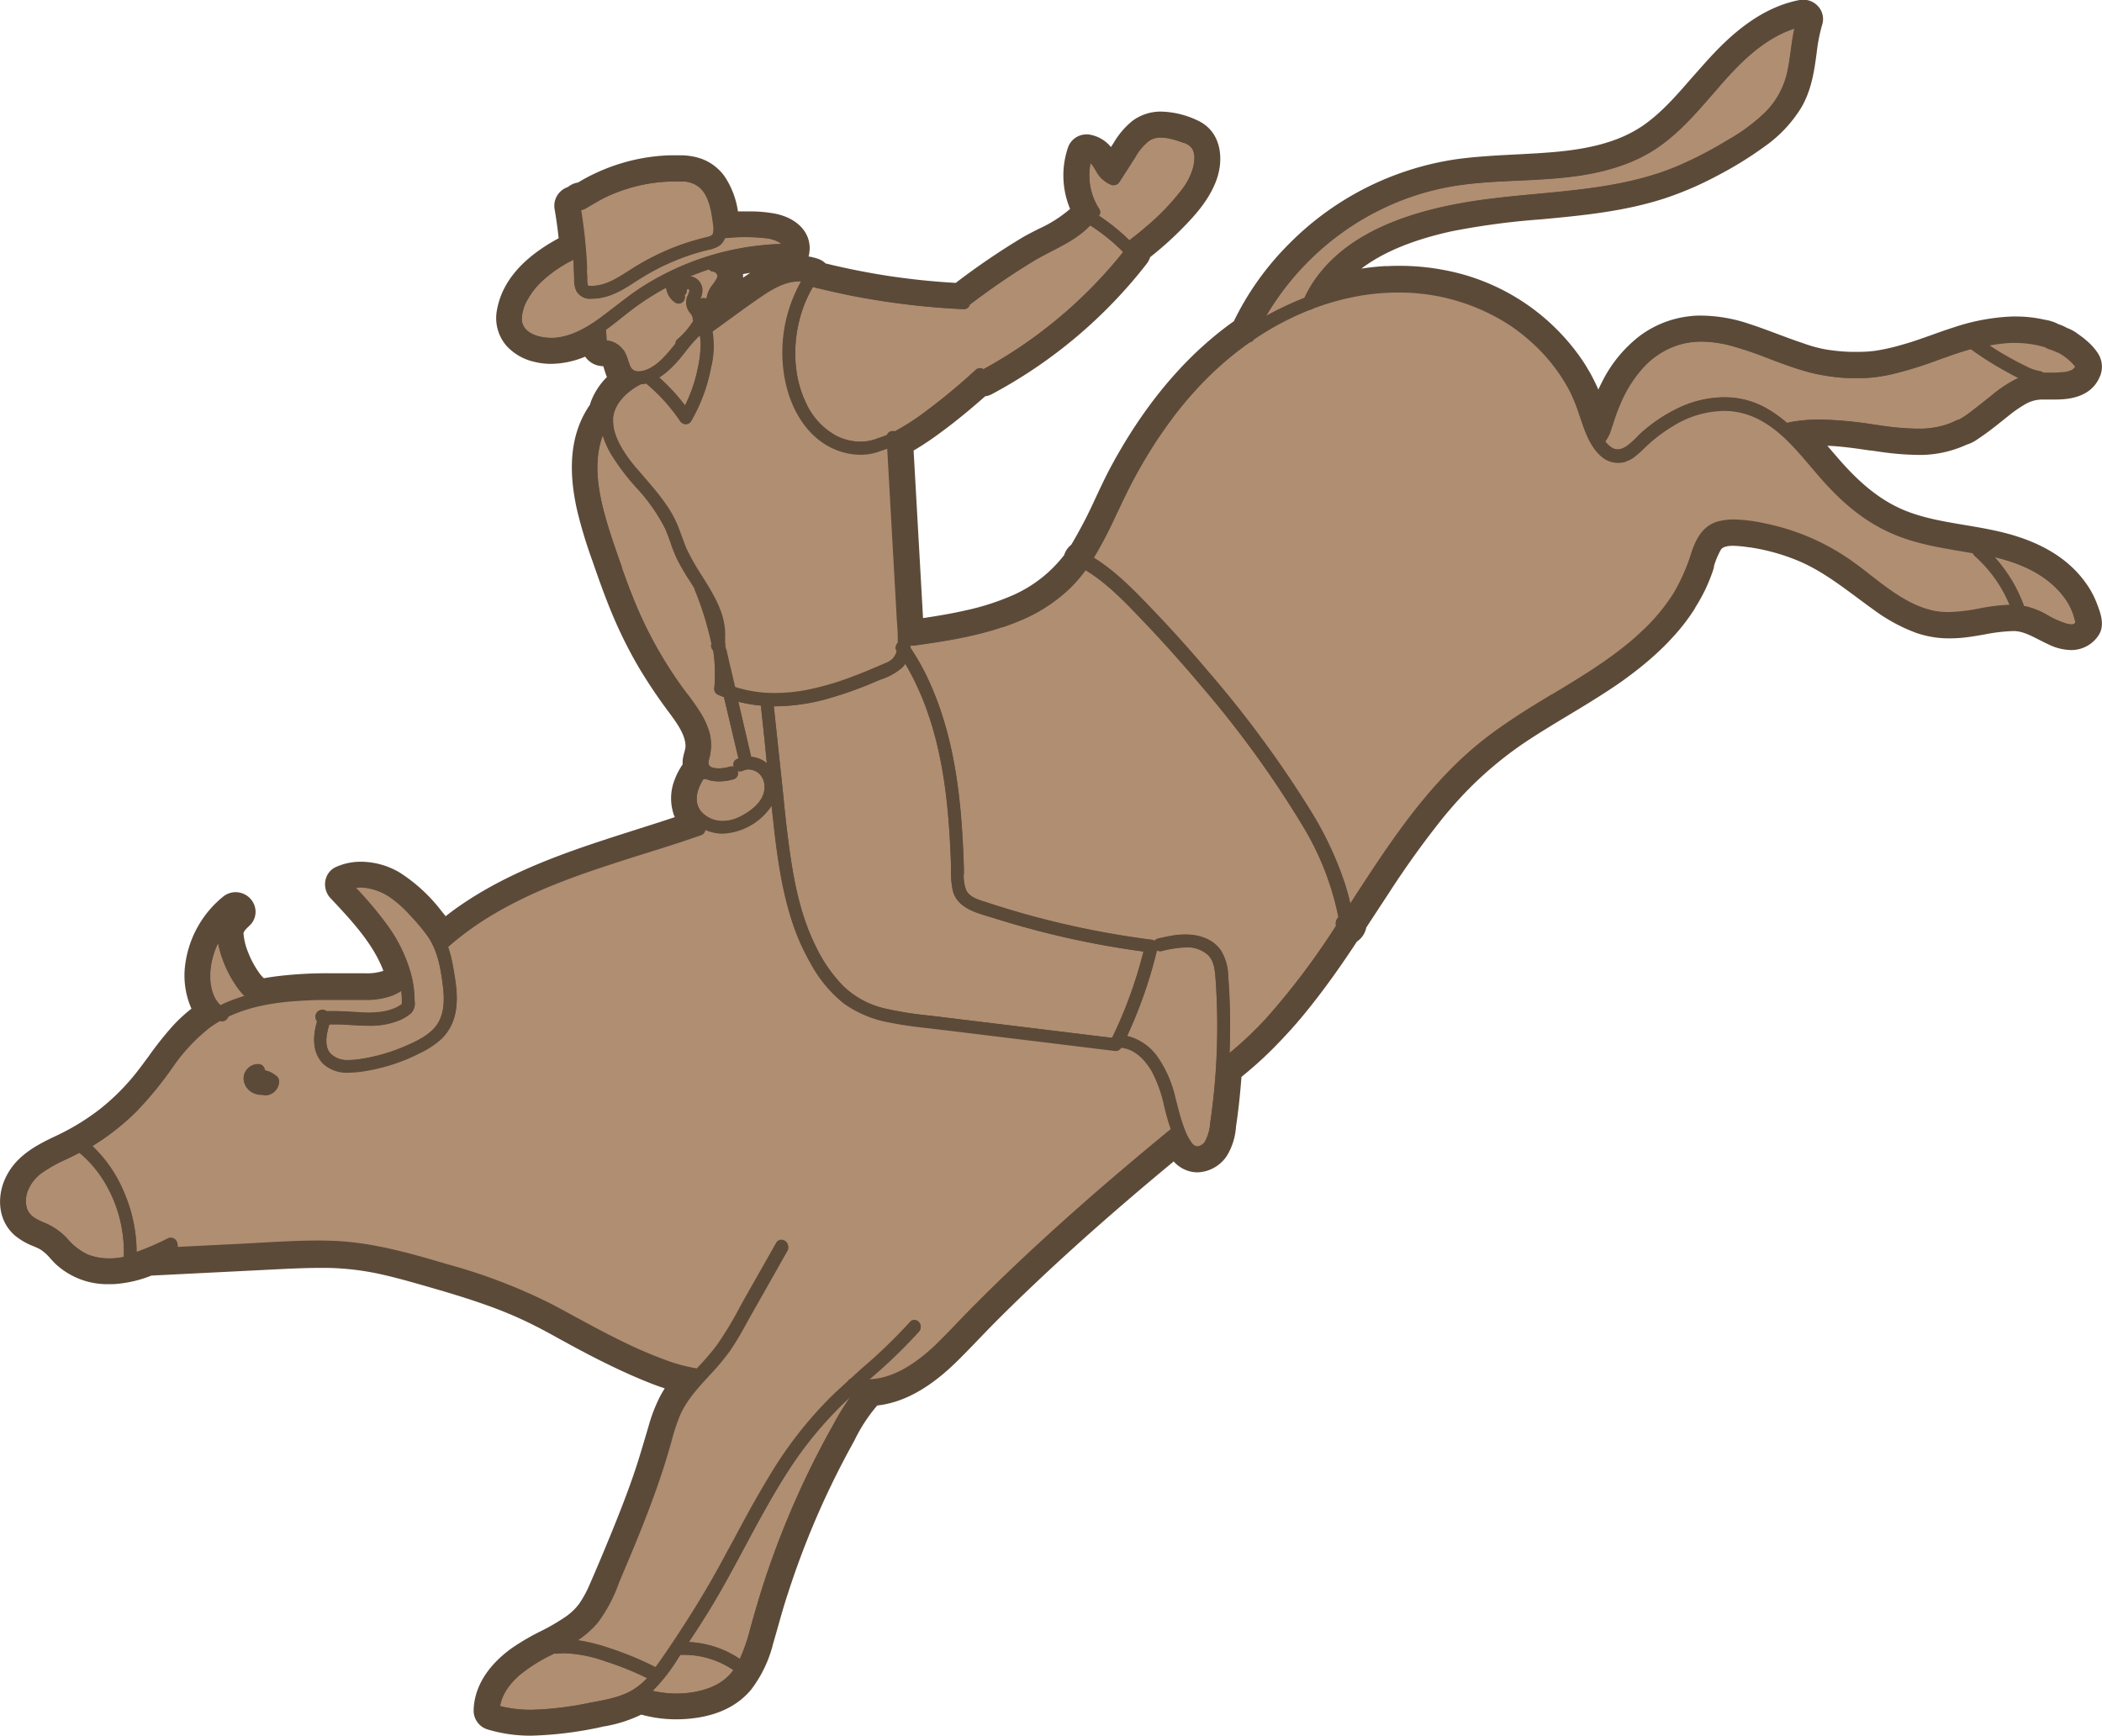 <svg id="Layer_1" data-name="Layer 1" xmlns="http://www.w3.org/2000/svg" viewBox="0 0 445.98 368.34"><defs><style>.cls-1{fill:#5c4a39;}.cls-2{fill:#b08e72;}</style></defs><title>13</title><path class="cls-1" d="M780.61,1077.93a14.34,14.34,0,0,0,3.82,2.18c.55.24,1.07.46,1.51.71a10,10,0,0,1,2.1,1.9c.42.45.9,1,1.42,1.45a16.14,16.14,0,0,0,11.1,4c.56,0,1.13,0,1.7-.07a26,26,0,0,0,7.22-1.75l25.9-1.3c3.24-.16,6.59-.33,9.85-.33l1.7,0a57.18,57.18,0,0,1,11.6,1.43c3.63.83,7.31,1.9,10.87,2.93l.65.19c4.28,1.24,7.77,2.36,11,3.52a86.42,86.42,0,0,1,10.33,4.48c1.47.76,3,1.58,4.43,2.39l2.82,1.54c3.61,1.95,8.4,4.45,13.37,6.6,1.93.83,4.08,1.73,6.39,2.48-.42.66-.8,1.31-1.14,2a33.3,33.3,0,0,0-2.26,5.91l-.52,1.76c-.93,3.15-1.89,6.41-3,9.54-1.16,3.32-2.53,6.88-4.3,11.22-1.68,4.13-3.2,7.73-4.63,11a24.07,24.07,0,0,1-2.29,4.26,12.19,12.19,0,0,1-2.85,2.74,43.92,43.92,0,0,1-5.41,3.15,48.2,48.2,0,0,0-6.26,3.69c-5,3.68-7.78,8.2-7.89,13.07a4.17,4.17,0,0,0,3,4.05,31.6,31.6,0,0,0,9.38,1.31,79.85,79.85,0,0,0,15.43-2l.09,0a29.33,29.33,0,0,0,7.67-2.47,27.81,27.81,0,0,0,7.46,1,29.08,29.08,0,0,0,4.73-.39c4.78-.79,8.51-2.78,11.11-5.9a26.64,26.64,0,0,0,4.68-9.79c.38-1.29.75-2.61,1.11-3.88.62-2.2,1.26-4.47,2-6.68a179.44,179.44,0,0,1,8.4-21.35c1.59-3.38,3.34-6.83,5.21-10.23l.6-1.11a34.13,34.13,0,0,1,4.76-7.26c5.51-.61,11-3.61,16.69-9.14,1.66-1.62,3.26-3.29,4.81-4.9,1.07-1.11,2.17-2.26,3.26-3.36,2.63-2.65,5.39-5.34,8.44-8.23,8.72-8.28,18.46-16.85,29.7-26.16a6.86,6.86,0,0,0,4.16,2.25,6.68,6.68,0,0,0,.88.06,7.75,7.75,0,0,0,6.28-3.56,13.46,13.46,0,0,0,1.89-6c0-.19.05-.39.08-.58.48-3.32.84-6.72,1.09-10.11l1-.83,0,0c1.83-1.51,3.66-3.17,5.44-4.94l.13-.13.84-.85.21-.22.76-.79.23-.24.83-.89.12-.13.92-1,.21-.24.69-.78.29-.33.64-.75.25-.29.73-.88.12-.15c4.25-5.17,8-10.59,10.72-14.72l.36-.55a4.71,4.71,0,0,0,2-3l1.91-2.92q1.46-2.23,2.94-4.48a193,193,0,0,1,11.52-16l.14-.17.53-.64.18-.21c.74-.87,1.47-1.72,2.19-2.51l.58-.63.49-.53.78-.82.75-.76a78.65,78.65,0,0,1,12.24-10c2.76-1.82,5.67-3.57,8.5-5.28,2.29-1.38,4.89-2.94,7.41-4.57l.41-.26.48-.31,1.25-.83.17-.11,1-.68.27-.19.56-.39,1-.73c1.09-.8,2.14-1.6,3.11-2.39l.19-.16.72-.59.33-.28.56-.48.36-.32.53-.47.33-.3.67-.62.16-.15.83-.8.15-.15.65-.66.2-.21.56-.6.25-.27.46-.5.34-.38.63-.73a42.79,42.79,0,0,0,3.41-4.65l0-.07a39.48,39.48,0,0,0,2.17-3.88c.13-.26.24-.53.36-.79a35.75,35.75,0,0,0,1.33-3.41,4.22,4.22,0,0,0,.19-.9,17.42,17.42,0,0,1,1.37-3.27c.18-.3.55-.94,2.67-.94a25.09,25.09,0,0,1,3.4.33l.15,0a43.1,43.1,0,0,1,9.71,2.63c4.72,1.87,8.74,4.85,13,8,1.16.87,2.36,1.76,3.58,2.63a36.22,36.22,0,0,0,8.92,4.86,21.07,21.07,0,0,0,7.22,1.19,29.48,29.48,0,0,0,3.73-.25c1.23-.16,2.43-.37,3.59-.57a36.92,36.92,0,0,1,6.14-.73c1.84,0,3.4.8,5.39,1.81.72.37,1.46.74,2.26,1.11a11.27,11.27,0,0,0,4.57,1.11,6.9,6.9,0,0,0,5.84-3.08c1.45-2.11.43-4.8-.18-6.41l-.1-.27a18.76,18.76,0,0,0-2.52-4.64c-3.61-5-9.34-8.47-17-10.44-2.88-.74-5.79-1.23-8.61-1.7-4.46-.75-9.07-1.52-13.16-3.29-6-2.59-10.46-7.15-14-11.26l-1.94-2.26c3,.12,6,.55,9,1l.2,0,1.7.24a60.33,60.33,0,0,0,8.21.7l1.29,0a24,24,0,0,0,9.17-2.18,7.6,7.6,0,0,0,2.25-1.12l.22-.15c.67-.43,1.35-.92,2.22-1.56,1.06-.79,2.09-1.61,3.09-2.42l1.12-.89a26.86,26.86,0,0,1,3.79-2.59,7.19,7.19,0,0,1,3.39-.84h2.31c2.29,0,7.67,0,9.77-4.68a5.23,5.23,0,0,0-.24-5,11.87,11.87,0,0,0-2.16-2.53,19.22,19.22,0,0,0-2.12-1.67l-.17-.12a8,8,0,0,0-2.25-1.21,7.52,7.52,0,0,0-.9-.46c-.27-.11-.54-.22-.83-.31a9.11,9.11,0,0,0-2.86-.94l-.38-.08a27.3,27.3,0,0,0-5.93-.62h-.64A44.11,44.11,0,0,0,1192,885.1c-1.71.54-3.39,1.14-5,1.72-2,.71-4.06,1.45-6.09,2a43.88,43.88,0,0,1-5.51,1.26,26.3,26.3,0,0,1-4,.25h-1.44a39.22,39.22,0,0,1-5.4-.54,30.07,30.07,0,0,1-4.73-1.32l-.41-.14c-1.65-.55-3.34-1.19-5-1.81-1.9-.71-3.87-1.45-5.87-2.1a32.67,32.67,0,0,0-10.13-1.78c-.8,0-1.59,0-2.36.11a21.69,21.69,0,0,0-11.11,4.43,28.22,28.22,0,0,0-7.72,9.59q-.39.76-.76,1.57a40.24,40.24,0,0,0-1.83-3.69l-.16-.27-.07-.11-.12-.21-.22-.37-.27-.45c-.21-.34-.42-.67-.64-1l0,0a45.55,45.55,0,0,0-29.64-19.31,49.76,49.76,0,0,0-9.2-.85c-.77,0-1.59,0-2.43.06l-.76,0q-2.46.15-4.94.53c4.59-3.49,10.92-6.1,19.11-7.91a156.08,156.08,0,0,1,18.88-2.53c8.78-.82,17.86-1.66,26.6-4.54a71.57,71.57,0,0,0,11.18-4.87,77.78,77.78,0,0,0,9.7-6,28.11,28.11,0,0,0,7.82-8.24c2.25-3.79,2.82-8,3.32-11.76a35.69,35.69,0,0,1,1.15-5.87,4,4,0,0,0-.59-3.62,4.27,4.27,0,0,0-4.24-1.65c-8.34,1.61-14.68,7.58-18.73,11.93-1.36,1.47-2.68,3-4,4.46-3.22,3.72-6.55,7.58-10.53,10.3-4.43,3-10,4.72-18,5.49-2.88.27-5.85.43-8.76.58-4.13.21-8.41.43-12.65,1A62.7,62.7,0,0,0,1051,867.26a60.64,60.64,0,0,0-11.87,16.58c-8.92,6.32-16.8,15.13-23.43,26.2l-.05.08c-.58,1-1.14,1.94-1.67,2.88l-.67,1.23-.28.51c-1.19,2.23-2.27,4.54-3.32,6.79a99.28,99.28,0,0,1-5.07,9.73,4.55,4.55,0,0,0-1.51,2.2,28.14,28.14,0,0,1-10.6,8.39,52.46,52.46,0,0,1-10.19,3.32c-3,.69-6.12,1.21-9.15,1.66l-2-35.55a63.81,63.81,0,0,0,5.75-3.84c3-2.2,6-4.65,9.44-7.68a4.18,4.18,0,0,0,1.43-.46,103.05,103.05,0,0,0,32.82-27.64,4.54,4.54,0,0,0,.75-1.43,72,72,0,0,0,7-6.29c2.56-2.62,5.42-5.75,7-9.89,1.73-4.59,1.17-10.58-4.11-12.9a19,19,0,0,0-7.47-1.8,10.06,10.06,0,0,0-6.16,1.95,17.06,17.06,0,0,0-4,4.68l-.58.89a7.47,7.47,0,0,0-4.83-2.68l-.45,0a4.13,4.13,0,0,0-3.87,2.89,18.39,18.39,0,0,0,.48,12.92,27.46,27.46,0,0,1-6.74,4.27c-1.13.58-2.3,1.17-3.43,1.83a153.86,153.86,0,0,0-13.94,9.48l-.16.12c-4.76-.27-9.49-.76-14.07-1.45-2.55-.38-5.2-.86-7.89-1.41-1.2-.25-2.44-.52-3.8-.83l-1.85-.44a4.27,4.27,0,0,0-1.66-1,11.89,11.89,0,0,0-1.95-.48,3.85,3.85,0,0,0,.1-.39c.81-4.11-2-7.6-7.11-8.68a29.54,29.54,0,0,0-5.73-.49h-.6c-.54,0-1.08,0-1.64,0a18,18,0,0,0-2.77-7.34,10.39,10.39,0,0,0-5-3.84,13.55,13.55,0,0,0-4.81-.72c-.62,0-1.21,0-1.8,0h-.22a40.11,40.11,0,0,0-11.75,2.21,41.53,41.53,0,0,0-4.65,1.95c-.66.32-1.35.69-2.12,1.13l-.81.48a4.38,4.38,0,0,0-2.14.95,4.28,4.28,0,0,0-1.91,1.3,4.18,4.18,0,0,0-.92,3.41c.35,2,.63,4.07.86,6.17-7.56,4.07-12,9.16-13.08,15.17a9,9,0,0,0,2,7.64,11.3,11.3,0,0,0,5.75,3.37,14.56,14.56,0,0,0,3.69.47,19.21,19.21,0,0,0,7.27-1.53,4.57,4.57,0,0,0,.57.69,4.62,4.62,0,0,0,3.26,1.33c.08.22.16.49.24.75a14.73,14.73,0,0,0,.54,1.56,14.71,14.71,0,0,0-3.28,4.91c-.12.31-.24.63-.33,1q-.12.15-.23.32c-3.75,5.68-4.56,12.91-2.47,22.11a99,99,0,0,0,3.19,10.55c1.3,3.77,2.71,7.77,4.37,11.71a94.93,94.93,0,0,0,5.4,10.83,109.21,109.21,0,0,0,6.57,9.8c1.67,2.27,3.56,4.84,3.45,7.31a5.61,5.61,0,0,1-.21.94c-.08.31-.17.62-.24.94a6.89,6.89,0,0,0-.16,1.74l0,.05a14.54,14.54,0,0,0-1.64,3.1,10.79,10.79,0,0,0-.33,7.25q.13.43.31.83c-2.74.91-5.5,1.79-8.19,2.64-12.52,4-25.47,8.08-36.79,15.73-1.25.84-2.47,1.73-3.64,2.65-.31-.4-.62-.77-.91-1.13a34.75,34.75,0,0,0-8.84-8.14,16.33,16.33,0,0,0-8.13-2.29,12.82,12.82,0,0,0-5.13,1l-.19.08a3.93,3.93,0,0,0-2.3,2.86,4.31,4.31,0,0,0,1.05,3.77c4.27,4.53,9.05,9.6,11.24,15.43l-.21.08a10.91,10.91,0,0,1-3.62.45h-1.59c-1.68,0-3.58,0-5.44,0h-.28a88,88,0,0,0-11.78.67c-.83.11-1.65.24-2.44.38a8.15,8.15,0,0,1-1.24-1.51,19,19,0,0,1-2.07-3.93,13.19,13.19,0,0,1-1-4c0-.35.17-.7,1.26-1.71a4,4,0,0,0,1-4.45,4.26,4.26,0,0,0-3.94-2.66,4.18,4.18,0,0,0-2.63.93,22.22,22.22,0,0,0-8,14,17.36,17.36,0,0,0,1.26,9.79,32.5,32.5,0,0,0-3.93,3.62,73.17,73.17,0,0,0-5.17,6.51c-.78,1.06-1.59,2.16-2.4,3.2a47.69,47.69,0,0,1-7.88,7.95,49.38,49.38,0,0,1-9.54,5.8c-3.32,1.59-7.86,3.76-10.19,8.16C776.76,1068.71,776.47,1074.42,780.61,1077.93ZM935,874.59a6.55,6.55,0,0,0,0-.76l1.53-.27-.27.18Z" transform="translate(-777.35 -815.67)"/><path class="cls-2" d="M1206.72,944.26l.44.07a16.65,16.65,0,0,1,4.7,1.93,18.8,18.8,0,0,0,3.77,1.68h0a4.75,4.75,0,0,0,1.2.23,1.05,1.05,0,0,0,.53-.12c.34-.2.33-.33.14-1l-.06-.2a12.92,12.92,0,0,0-1.67-3.74c-3-4.46-8.11-7.57-15.32-9.24a31.25,31.25,0,0,1,6.18,10.26Z" transform="translate(-777.35 -815.67)"/><path class="cls-2" d="M1206.81,893.38l.23.11a10.11,10.11,0,0,0,3,1.1,1.63,1.63,0,0,1,.8.32h1.78a20,20,0,0,0,2.29-.1,5.23,5.23,0,0,0,2-.5,2,2,0,0,0,.75-.81v0l0,0-.22-.26c-.19-.22-.42-.48-.67-.72a12.33,12.33,0,0,0-2.71-2,3.31,3.31,0,0,1-.92-.39l-.08,0a3.55,3.55,0,0,0-.68-.26c-.18-.05-.36-.11-.55-.19a1.35,1.35,0,0,1-.52-.29l-.45-.13c-.62-.17-1.13-.3-1.6-.39a22.41,22.41,0,0,0-4.39-.43c-.64,0-1.29,0-1.94.08a32.7,32.7,0,0,0-3.9.56c1.42,1,2.85,1.85,4.28,2.65C1204.55,892.24,1205.69,892.84,1206.81,893.38Z" transform="translate(-777.35 -815.67)"/><path class="cls-2" d="M803.85,1069.23a31.54,31.54,0,0,1,2.5,12.42,55.44,55.44,0,0,0,6.68-2.89,1.43,1.43,0,0,1,.63-.15,1.47,1.47,0,0,1,1.38,1.14,1.19,1.19,0,0,1-.1.85l14.05-.7,4-.22c3.85-.22,7.84-.44,11.76-.44,1.33,0,2.56,0,3.77.08,8.24.35,16.23,2.7,24,5a117.94,117.94,0,0,1,21.94,8.41c1.6.85,3.22,1.73,4.78,2.57,3.48,1.89,7.07,3.84,10.7,5.58a89.8,89.8,0,0,0,8.48,3.63,34.43,34.43,0,0,0,6.83,1.86l.38-.41a49.55,49.55,0,0,0,4-4.71,76.67,76.67,0,0,0,4.73-7.86c.48-.88,1-1.78,1.48-2.66l6.24-11a1.26,1.26,0,0,1,1.11-.67,1.47,1.47,0,0,1,1.25.72,1.29,1.29,0,0,1,0,1.31l-8.12,14.36-.79,1.42a60.67,60.67,0,0,1-3.31,5.48,52.55,52.55,0,0,1-4.42,5.28c-2.34,2.54-4.76,5.17-6.16,8.37a41,41,0,0,0-1.77,5.35c-.63,2.25-1.18,4.09-1.72,5.76-2.54,7.9-5.72,15.58-8.77,22.76-.24.56-.47,1.14-.71,1.71a31.93,31.93,0,0,1-4.49,8.45,20.21,20.21,0,0,1-4.55,3.94,39,39,0,0,1,7.21,1.77,69.26,69.26,0,0,1,9.65,4c.44-.58.86-1.17,1.26-1.76q1.06-1.54,2.05-3l.1-.15c4-6,7.26-11.31,10.13-16.54,1-1.83,2-3.71,3-5.52,2.4-4.48,4.88-9.11,7.58-13.52A85.07,85.07,0,0,1,954,1111.9c1.06-1,2.15-2,3.24-3a1.38,1.38,0,0,1,.59-.53l2.19-2a111.25,111.25,0,0,0,10.38-10,1.21,1.21,0,0,1,.93-.45,1.42,1.42,0,0,1,1.24.85,1.35,1.35,0,0,1-.22,1.48,110.83,110.83,0,0,1-10.36,10l-.32.29c4.48-.11,9.26-2.59,14.23-7.38,1.55-1.49,3.06-3.07,4.52-4.6.87-.91,1.78-1.85,2.68-2.77,2.4-2.44,4.9-4.9,7.41-7.32,10.18-9.78,21.73-20,35.28-31.07-.3-.82-.58-1.71-.85-2.69-.2-.72-.38-1.45-.56-2.16a28.41,28.41,0,0,0-2.71-7.59c-1.24-2.09-3.35-4.63-6.43-4.94a1.34,1.34,0,0,1-1.11.68H1014l-36.27-4.43-2.67-.31c-2.9-.33-5.89-.67-8.79-1.26a24,24,0,0,1-9.91-4.09,27.79,27.79,0,0,1-7-8.42,47.4,47.4,0,0,1-4.18-9.61c-2.16-6.88-3.07-14.09-3.81-20.89l-.33-3a9,9,0,0,1-.89,1.21,13.17,13.17,0,0,1-9.45,4.68h-.16a9.45,9.45,0,0,1-3.54-.78,1.33,1.33,0,0,1-.91,1.11c-4.07,1.43-8.25,2.75-12.29,4-2.22.7-4.53,1.43-6.78,2.17-7.71,2.52-15.9,5.45-23.52,9.77a64.6,64.6,0,0,0-9.86,6.74c-.42.36-.84.72-1.26,1.09a27.63,27.63,0,0,1,1.12,4.5c.57,3.28,1.22,7,.23,10.42a10.08,10.08,0,0,1-2.66,4.5,18.28,18.28,0,0,1-4.48,3,39.55,39.55,0,0,1-11,3.74,24.71,24.71,0,0,1-4.23.46,7.45,7.45,0,0,1-5.43-1.85c-2-2-2.48-5.06-1.31-9a1.58,1.58,0,0,1-.36-1.11,1.38,1.38,0,0,1,.66-1,1.48,1.48,0,0,1,.81-.24,1.58,1.58,0,0,1,.91.3l.54,0c.49,0,.89,0,1.25,0h.17c.73,0,1.49,0,2.32.07l1.27.08c1.1.07,2.23.15,3.34.15h.21c3.06,0,5.24-.61,6.85-1.83a19.29,19.29,0,0,0-.11-2.89,12.54,12.54,0,0,1-1.93,1,16.37,16.37,0,0,1-5.94.89h-.49l-1.83,0c-1.51,0-3.06,0-4.59,0-1.91,0-3.5,0-5,.09-5.1.21-11.32.83-16.86,3.44l-.21.35a1.35,1.35,0,0,1-1.17.67,1.38,1.38,0,0,1-.43-.07,23.66,23.66,0,0,0-2.12,1.36,38.11,38.11,0,0,0-8,8.58l-.07.09a75.86,75.86,0,0,1-7.6,9.24,51.64,51.64,0,0,1-9.49,7.4l-.06,0A28.53,28.53,0,0,1,803.85,1069.23Zm25.21-25a3.08,3.08,0,0,1,2.88-2.77l.3,0a1.37,1.37,0,0,1,1.31,1.32,4.74,4.74,0,0,1,2.07.92l.12.09a1.57,1.57,0,0,1,.84,1.34,3.26,3.26,0,0,1-.26,1.14,3,3,0,0,1-1.78,1.64,2.7,2.7,0,0,1-.82.13,2.66,2.66,0,0,1-.7-.09h-.28a3.35,3.35,0,0,1-1.26-.24A3.48,3.48,0,0,1,829.06,1044.27Z" transform="translate(-777.35 -815.67)"/><path class="cls-2" d="M928.53,873.28a1.13,1.13,0,0,1-.76-.47q-2,.66-4,1.48a3,3,0,0,1,2.56,2.49,4.11,4.11,0,0,1-.33,2.14l-.08.2h0a1.41,1.41,0,0,1,.71-.2,1.3,1.3,0,0,1,.59.14l.07-.31a6.19,6.19,0,0,1,1.37-2.83l.3-.42c.28-.38.69-1,.6-1.35A1.09,1.09,0,0,0,928.53,873.28Z" transform="translate(-777.35 -815.67)"/><path class="cls-2" d="M1010.66,861.27a1.29,1.29,0,0,1-.13.19,42.48,42.48,0,0,1,6.46,5.21c1.15-.86,2.26-1.75,3.29-2.65a49.82,49.82,0,0,0,7.77-8,13.86,13.86,0,0,0,2.35-4.48c.52-1.9.48-3.35-.13-4.32a3.17,3.17,0,0,0-1.75-1.21c-.89-.31-1.69-.59-2.52-.79a9.6,9.6,0,0,0-2.36-.34,4.33,4.33,0,0,0-2.44.66,11.28,11.28,0,0,0-3,3.55l-3.36,5.23a1.39,1.39,0,0,1-1.17.66,1.36,1.36,0,0,1-.36,0,6.24,6.24,0,0,1-3.41-3l-.27-.43a8.17,8.17,0,0,0-.88-1.25,13.07,13.07,0,0,0,1.86,9.74A1.22,1.22,0,0,1,1010.66,861.27Z" transform="translate(-777.35 -815.67)"/><path class="cls-2" d="M948.28,901a15,15,0,0,0,6.4,7.1,11.55,11.55,0,0,0,5.24,1.31,9.66,9.66,0,0,0,3.6-.69l.19-.07a19,19,0,0,0,1.85-.67,1.16,1.16,0,0,1,.25-.42,1.34,1.34,0,0,1,1-.4,1.52,1.52,0,0,1,.4.06,50.61,50.61,0,0,0,6.8-4.42,131,131,0,0,0,10.38-8.62,1.34,1.34,0,0,1,.91-.36,1.4,1.4,0,0,1,.73.22,98.37,98.37,0,0,0,29.6-24.88,40,40,0,0,0-7-5.65c-2.31,2.46-5.36,4-8.32,5.56-1.13.58-2.29,1.18-3.38,1.82a156.59,156.59,0,0,0-13.79,9.4l-.07,0a1.23,1.23,0,0,1-1.24,1h-.07a159.92,159.92,0,0,1-17.55-1.77c-3-.47-6-1-8.79-1.63-1.55-.34-3-.66-4.36-1l-.09,0a9.76,9.76,0,0,1-1.14-.33,26.18,26.18,0,0,0-2.05,4.37C945.35,887.71,945.54,895.21,948.28,901Z" transform="translate(-777.35 -815.67)"/><path class="cls-2" d="M914.38,917.3c1.4,1.63,2.84,3.32,4.1,5.12a23.67,23.67,0,0,1,2.49,4.33c.36.84.67,1.72,1,2.57s.67,1.93,1.09,2.85a49.33,49.33,0,0,0,3.25,5.72c2.58,4.12,5.25,8.37,4.87,13.36l.08,0a1.92,1.92,0,0,0,0,1v.06c0,.13,0,.25,0,.38a1.91,1.91,0,0,0,.33,1.05l-.06,0,.27,1.17q.29,1.27.59,2.53l.94,4a27.09,27.09,0,0,0,8.47,1.28,35.72,35.72,0,0,0,6.92-.7,59.58,59.58,0,0,0,9.32-2.72c1.42-.53,2.87-1.11,4.43-1.77l2.19-.94.31-.13a5.83,5.83,0,0,0,1.52-.82,3.87,3.87,0,0,0,1.2-2,1.2,1.2,0,0,1-.1-1.26,1.34,1.34,0,0,1,.34-.4v-.07a41.64,41.64,0,0,0-.14-4.2c0-.45-.06-.9-.09-1.36l-2-35.67c-.38.14-.77.27-1.16.39a11.65,11.65,0,0,1-4.52.88,14.11,14.11,0,0,1-5.27-1.06c-5.87-2.39-10-8.63-11.05-16.7a30.49,30.49,0,0,1,3.73-19l-.47,0c-2.91,0-5.79,1.71-8.22,3.39s-5.14,3.65-7.63,5.46l-2.58,1.87a18.81,18.81,0,0,1-.29,7.71A35.77,35.77,0,0,1,924,905a1.3,1.3,0,0,1-1.14.67,1.44,1.44,0,0,1-1.19-.64,38.29,38.29,0,0,0-7.23-8,6.57,6.57,0,0,1-1.15.18c-2.75,1.4-5.69,4-5.88,7.35-.2,3.54,2.14,7,4.7,10.13C912.88,915.55,913.64,916.44,914.38,917.3Z" transform="translate(-777.35 -815.67)"/><path class="cls-2" d="M963.46,960.15a81.3,81.3,0,0,1-11.32,4,42.29,42.29,0,0,1-10.4,1.39h-.23l1.7,15.94q.18,1.65.34,3.29c.39,3.79.8,7.72,1.34,11.55.88,6.22,2.22,13.47,5.45,20a31.45,31.45,0,0,0,5.91,8.59,18.84,18.84,0,0,0,9.07,4.81,76.14,76.14,0,0,0,9.16,1.45l1.87.22,36.94,4.51a94.62,94.62,0,0,0,6.66-18.32c-2.78-.38-5.49-.8-8.06-1.26a189.12,189.12,0,0,1-23.73-5.85l-1.13-.34c-3-.89-6.73-2-7.56-5.58a20,20,0,0,1-.36-4.18c0-.41,0-.81,0-1.21-.07-2-.15-3.72-.24-5.34-.65-11.22-2.35-25.35-9.47-37.3a5.11,5.11,0,0,1-.76.92,12.67,12.67,0,0,1-4.19,2.31Z" transform="translate(-777.35 -815.67)"/><path class="cls-2" d="M911,893.29a1.78,1.78,0,0,0,1.78,1.18H913c2.53-.2,4.69-2.38,6.09-4,.53-.61,1.05-1.26,1.55-1.89a1.22,1.22,0,0,1,.45-.94,16.25,16.25,0,0,0,3.12-3.54l.22-.35a1.29,1.29,0,0,1-.13-.59,1.81,1.81,0,0,0-.5-1,4.6,4.6,0,0,1-.43-.63,3.42,3.42,0,0,1-.3-2.69c0-.14.12-.31.19-.48.16-.37.47-1.07.27-1.25a.38.38,0,0,0-.25-.11c-.15,0-.25.11-.26.31a1.3,1.3,0,0,1-.45,1,1.38,1.38,0,0,1,0,.79,1.36,1.36,0,0,1-1.25,1,1.3,1.3,0,0,1-.71-.22,4.31,4.31,0,0,1-1.94-3.17,55.16,55.16,0,0,0-7.3,4.68c-.73.55-1.46,1.14-2.17,1.7-1.08.86-2.19,1.74-3.33,2.56l.14,1.93c0,.1,0,.22,0,.34h0a4.82,4.82,0,0,1,3.53,2,8.11,8.11,0,0,1,1,2.26C910.75,892.52,910.87,892.92,911,893.29Z" transform="translate(-777.35 -815.67)"/><path class="cls-2" d="M913.6,876.52a58.15,58.15,0,0,1,29.54-9.1,3.1,3.1,0,0,0-.52-.37,7.17,7.17,0,0,0-2.86-.86,39.31,39.31,0,0,0-8.61,0,3.33,3.33,0,0,1-1.34,1.68,7,7,0,0,1-2.18.79l-.44.11c-1,.24-1.81.48-2.61.73a48,48,0,0,0-10.27,4.59c-.65.39-1.31.82-2,1.23-2.37,1.53-4.81,3.11-7.64,3.55a11.85,11.85,0,0,1-1.79.16,3.33,3.33,0,0,1-3.25-1.64,5.71,5.71,0,0,1-.46-2.54v0c0-1.08-.06-2.05-.11-3,0-.36,0-.72-.06-1.08a27.69,27.69,0,0,0-6.78,4.67,15.44,15.44,0,0,0-2.81,3.57,8.74,8.74,0,0,0-1.36,4.39c.12,3.12,3.95,3.95,6.19,3.95l.64,0c3-.21,6-1.5,9.59-4.08,1.15-.84,2.29-1.73,3.4-2.59C909.74,879.26,911.61,877.79,913.6,876.52Z" transform="translate(-777.35 -815.67)"/><path class="cls-2" d="M922.82,890.25c-.77,1-1.56,2-2.43,2.86a17.35,17.35,0,0,1-3.16,2.67,40.75,40.75,0,0,1,5.48,5.94,32.61,32.61,0,0,0,2.71-7.9,25.83,25.83,0,0,0,.61-5.09,9.35,9.35,0,0,0-.17-1.91A33.74,33.74,0,0,0,922.82,890.25Z" transform="translate(-777.35 -815.67)"/><path class="cls-2" d="M901.84,872.33c0,.45,0,.91,0,1.35s0,1.15.06,1.72c0,.77.15.91.43.93l.52,0c2.87,0,5.42-1.63,7.89-3.21l.83-.53a51.76,51.76,0,0,1,10.26-5,56.19,56.19,0,0,1,5.46-1.61c.71-.18,1.19-.33,1.33-.82a5,5,0,0,0,0-1.88c-.33-2.72-.83-5.77-2.62-7.59a5.64,5.64,0,0,0-4.05-1.52l-1.35,0a34,34,0,0,0-4.09.24,34.69,34.69,0,0,0-10.37,2.94c-1.16.54-2.27,1.2-3.35,1.83l-1.39.81a1.8,1.8,0,0,1-.89.24c.32,2,.59,4,.79,5.92C901.6,868.26,901.76,870.34,901.84,872.33Z" transform="translate(-777.35 -815.67)"/><path class="cls-2" d="M981.83,999.78c0,.35,0,.72,0,1.1a7.9,7.9,0,0,0,.57,3.81c.73,1.28,2.22,1.77,3.65,2.25l.08,0c3.91,1.3,7.83,2.47,11.67,3.48a188.13,188.13,0,0,0,23.88,4.64,1.67,1.67,0,0,1,.63.21,1.28,1.28,0,0,1,.74-.46c1.2-.28,2.37-.54,3.58-.71a15.57,15.57,0,0,1,2.16-.15c3.42,0,6.12,1.21,7.61,3.42a10.8,10.8,0,0,1,1.51,5.36c.15,2,.26,4.07.33,6.18q.15,5.09-.05,10.2a76.41,76.41,0,0,0,7.82-7.4,154.4,154.4,0,0,0,14.79-19.61,1.88,1.88,0,0,1,.51-1.83,60.16,60.16,0,0,0-7.75-19.66,219.18,219.18,0,0,0-21.36-29.42q-6-7.1-12.36-13.8c-3.74-3.91-7.53-7.94-12.19-10.77-.29.39-.59.78-.9,1.16a28.45,28.45,0,0,1-2.9,3.13,34.33,34.33,0,0,1-9.69,6.24c-1.07.46-2.15.88-3.25,1.27l-.74.26-.13,0c-6.42,2.18-13.14,3.13-18.78,3.93l-.26,0a1.61,1.61,0,0,1-.46-.06c0,.09,0,.18,0,.26s0,.2,0,.3a51.34,51.34,0,0,1,2.94,5C980.06,971.2,981.38,985.87,981.83,999.78Z" transform="translate(-777.35 -815.67)"/><path class="cls-2" d="M1035.19,1022.6c-.15-1.64-.44-3.31-1.63-4.38a6.49,6.49,0,0,0-4.57-1.55,24,24,0,0,0-5.24.8,1.47,1.47,0,0,1-.33,0,1.27,1.27,0,0,1-.61-.15,97.45,97.45,0,0,1-6.33,18.16A11.22,11.22,0,0,1,1023,1040a24.83,24.83,0,0,1,3.77,8.8l.27,1c.34,1.34.7,2.73,1.14,4.05.14.43.3.88.47,1.33a1.45,1.45,0,0,1,.11.28,11.53,11.53,0,0,0,1.46,2.73,1.65,1.65,0,0,0,1.11.73l.15,0a2.31,2.31,0,0,0,1.45-.87,9.39,9.39,0,0,0,1.2-4.08l.07-.49a141.63,141.63,0,0,0,1.35-24.8C1035.45,1026.43,1035.36,1024.52,1035.19,1022.6Z" transform="translate(-777.35 -815.67)"/><path class="cls-2" d="M944.73,1127.57c-3.42,5.27-6.45,10.91-9.37,16.36l-1.34,2.5c-1.92,3.57-3.56,6.55-5.33,9.51s-3.47,5.58-5.19,8.18a21.05,21.05,0,0,1,10.81,3.58,38.13,38.13,0,0,0,2.22-6.44c1.16-4.23,2.18-7.64,3.22-10.75a186.94,186.94,0,0,1,8.78-21.73c1.72-3.58,3.53-7.08,5.4-10.4l.35-.63a49.91,49.91,0,0,1,3.53-5.69l-.41.38A80.46,80.46,0,0,0,944.73,1127.57Z" transform="translate(-777.35 -815.67)"/><path class="cls-2" d="M921.69,1166.83l-.46.7a36.92,36.92,0,0,1-5.41,6.93,22.53,22.53,0,0,0,5.1.59,20.84,20.84,0,0,0,4.22-.43c3.6-.75,6.16-2.24,7.81-4.57a18.76,18.76,0,0,0-10.48-3.24Z" transform="translate(-777.35 -815.67)"/><path class="cls-2" d="M897.22,1166.47a14,14,0,0,0-1.69.1h-.13a1.1,1.1,0,0,1-.38-.07l-.47.25a34.08,34.08,0,0,0-7,4.42c-2.35,2.09-3.72,4.28-4.07,6.53a27.05,27.05,0,0,0,6.71.78,68,68,0,0,0,12.36-1.5l.65-.12c2.93-.54,6-1.1,8.49-2.64a14.66,14.66,0,0,0,3-2.48,63.55,63.55,0,0,0-8.61-3.48A29.37,29.37,0,0,0,897.22,1166.47Z" transform="translate(-777.35 -815.67)"/><path class="cls-2" d="M1118.89,910.38a2.58,2.58,0,0,0,1.67.68c1.38,0,2.75-1.32,3.95-2.49.36-.35.71-.69,1-1a33.4,33.4,0,0,1,8.62-5.62,22.77,22.77,0,0,1,9-1.95,18.1,18.1,0,0,1,9.13,2.41,27.63,27.63,0,0,1,4.26,3.06,1.37,1.37,0,0,1,.39-.14,32.88,32.88,0,0,1,6.52-.61,84.09,84.09,0,0,1,11.58,1.08l1.1.15a57.92,57.92,0,0,0,7.81.71l1.28,0a19.2,19.2,0,0,0,4.31-.64,14.77,14.77,0,0,0,2.07-.72l.33-.16a4.84,4.84,0,0,1,1.12-.43,21.35,21.35,0,0,0,3-2.07l.37-.28c.74-.57,1.49-1.16,2.21-1.74l1.36-1.08a26.46,26.46,0,0,1,5.62-3.65c-1-.46-1.88-1-2.76-1.47l-.52-.29a65.87,65.87,0,0,1-6.82-4.37c-1.8.51-3.52,1.09-5.12,1.66l-1.75.62a81.27,81.27,0,0,1-9.65,3,32.8,32.8,0,0,1-6.09.84c-.8,0-1.65,0-2.51,0a27.66,27.66,0,0,1-3.39-.18,40.69,40.69,0,0,1-6-1.08c-1.68-.46-3.49-1.05-5.55-1.8-1-.35-1.93-.72-2.88-1.08a80.05,80.05,0,0,0-8-2.71,25.09,25.09,0,0,0-6.34-.89,16.64,16.64,0,0,0-4.53.6,17.12,17.12,0,0,0-7.81,4.85,27,27,0,0,0-4.86,7.64,41.92,41.92,0,0,0-1.6,4.34l-.17.55a9.05,9.05,0,0,1-1.46,3.24l.07.1A6.4,6.4,0,0,0,1118.89,910.38Z" transform="translate(-777.35 -815.67)"/><path class="cls-2" d="M1054.1,878.86a25.21,25.21,0,0,1,2.13-3.74c5.79-8.34,16.1-13.71,31.52-16.43,5.16-.91,10.5-1.41,15.66-1.89,10.14-.95,20.62-1.93,30.2-6.06a84.47,84.47,0,0,0,10.28-5.36,38.81,38.81,0,0,0,8.07-6,17.29,17.29,0,0,0,4.65-8.82c.29-1.4.49-2.86.68-4.26s.42-3.07.75-4.59c-6.14,2-11.05,6.8-14.68,10.85-.91,1-1.83,2.08-2.72,3.11-3.78,4.37-7.69,8.88-12.71,12-6.7,4.17-14.6,5.3-20,5.78-2.78.25-5.62.39-8.36.52-4.21.21-8.57.42-12.8,1a55.63,55.63,0,0,0-17.89,5.84,58,58,0,0,0-23,21.95q1.9-1.09,3.85-2Q1051.91,879.72,1054.1,878.86Z" transform="translate(-777.35 -815.67)"/><path class="cls-2" d="M1021.46,944.73q6.29,6.55,12.16,13.49a234.69,234.69,0,0,1,21.65,29.38,73.12,73.12,0,0,1,7.43,15.75c.43,1.37.82,2.75,1.13,4.16l.59-.91c7.65-11.77,15.57-23.95,26.76-33.07,1.36-1.11,2.78-2.17,4.22-3.19,3.58-2.55,7.33-4.86,11.15-7.16l.07,0c5.74-3.46,11.87-7.14,17.11-11.64h0l.37-.32q1.11-1,2.17-2a41,41,0,0,0,6.15-7.53,40.29,40.29,0,0,0,3.82-8.71c.86-2.55,2.26-5.59,5.55-6.48a13.17,13.17,0,0,1,3.5-.43,33.44,33.44,0,0,1,6.51.83,48.65,48.65,0,0,1,19.31,8.6c1,.75,2.06,1.56,3.06,2.34,4,3.13,8.2,6.37,13.11,7.51a15.14,15.14,0,0,0,3.45.37,38.6,38.6,0,0,0,6.6-.78,41,41,0,0,1,6.42-.78,28.33,28.33,0,0,0-7.45-10.51,1.31,1.31,0,0,1-.38-.57l-2.55-.44c-5.08-.86-10.33-1.76-15.17-4-5.32-2.44-10-6.16-15.08-12.07l-1.56-1.82c-3.22-3.8-6.55-7.73-10.92-10a16,16,0,0,0-7.57-1.88,21,21,0,0,0-10.86,3.3,33.81,33.81,0,0,0-4.47,3.23c-.48.42-1,.87-1.41,1.3a28.14,28.14,0,0,1-2.11,1.89,6.27,6.27,0,0,1-1.85,1,1.4,1.4,0,0,1-.36.15,5.56,5.56,0,0,1-1.31.16,5,5,0,0,1-1-.09,5.31,5.31,0,0,1-2.5-1.17c-2.06-1.71-3.17-4.33-4-6.65l-.14-.41c-.18-.51-.36-1-.53-1.54l-.2-.6a38.31,38.31,0,0,0-1.91-4.72q-.27-.52-.55-1l-.14-.24-.41-.7-.44-.71-.09-.14a37.55,37.55,0,0,0-3.92-5.08l-.48-.51-.18-.19a41.07,41.07,0,0,0-5.86-5l-.49-.34a43,43,0,0,0-23.92-7.06,48.21,48.21,0,0,0-7.77.64,54.68,54.68,0,0,0-8.62,2.2l-.55.19-.29.11-.81.3a1.35,1.35,0,0,1-.73.28,60.88,60.88,0,0,0-11.81,6.29,1.23,1.23,0,0,1-.85.58,69.51,69.51,0,0,0-9,7.56l-.31.32-.53.53a81.44,81.44,0,0,0-5.93,6.85l-.1.12-.73,1-.25.33-.8,1.09-.32.46-.54.77-.26.38-.76,1.12a106.59,106.59,0,0,0-6.23,10.68c-.82,1.62-1.61,3.3-2.38,4.93l-.08.18a89.62,89.62,0,0,1-5,9.64C1013.94,936.94,1017.75,940.86,1021.46,944.73Z" transform="translate(-777.35 -815.67)"/><path class="cls-2" d="M934,964.57l2.74,11.68a5.85,5.85,0,0,1,3.34,1.37l-.5-4.71-.8-7.51A29.51,29.51,0,0,1,934,964.57Z" transform="translate(-777.35 -815.67)"/><path class="cls-2" d="M865.3,1027.64c0,.12,0,.25,0,.38a3,3,0,0,1-.8,2.67,10,10,0,0,1-2.11,1.33,16.41,16.41,0,0,1-7,1.27c-1.31,0-2.66-.08-3.85-.16-.88-.05-1.87-.12-2.84-.12h-.33c-.37,0-.76,0-1.15,0-.62,2-1.19,4.7.31,6.26a5.05,5.05,0,0,0,3.84,1.32,17,17,0,0,0,2.6-.24,38,38,0,0,0,8.79-2.47c2.59-1.09,5.25-2.31,6.91-4.29,2.13-2.54,2-6.22,1.59-9.13-.46-3.55-1.1-7.27-3.33-10.36a44.17,44.17,0,0,0-3.54-4.2,25.26,25.26,0,0,0-3.93-3.59,12,12,0,0,0-6.63-2.36,7.68,7.68,0,0,0-1,.07,78.35,78.35,0,0,1,6.45,7.63,32.13,32.13,0,0,1,5.15,10.26A22.75,22.75,0,0,1,865.3,1027.64Z" transform="translate(-777.35 -815.67)"/><path class="cls-2" d="M928,971.6a11,11,0,0,1-.25,5.34,1.47,1.47,0,0,0,.06,1.14,1.48,1.48,0,0,0,1,.55,5.52,5.52,0,0,0,1.09.1,8.54,8.54,0,0,0,2.32-.36,1.44,1.44,0,0,1,.39-.06,1.23,1.23,0,0,1,.46.09,1.44,1.44,0,0,1-.08-.24,1.19,1.19,0,0,1,.68-1.38l.36-.16-3.07-13q-.68-.27-1.35-.57a1.32,1.32,0,0,1-.71-1.23,34.63,34.63,0,0,0-.16-7.76l-.08-.36,0,0a1.36,1.36,0,0,1-.38-1.33l0-.24a67.53,67.53,0,0,0-3.46-11.16,1.76,1.76,0,0,1-.13-.47l-.17-.26-.62-1A48.46,48.46,0,0,1,921,934.3a33.3,33.3,0,0,1-1.38-3.48c-.35-1-.71-2-1.14-3a38.23,38.23,0,0,0-6.19-8.79,47.69,47.69,0,0,1-5.38-7.17,18.06,18.06,0,0,1-1.69-3.86c-2.16,5.79-.85,12.31.6,17.49,1,3.52,2.24,7,3.44,10.44l0,.13c1.21,3.41,2.69,7.42,4.5,11.26a88.71,88.71,0,0,0,5.57,10.09c1.08,1.68,2.18,3.28,3.27,4.75l.54.72c.89,1.2,1.82,2.44,2.61,3.74A16.3,16.3,0,0,1,928,971.6Z" transform="translate(-777.35 -815.67)"/><path class="cls-2" d="M825.26,1028.47a35,35,0,0,1,4-1.45,13.83,13.83,0,0,1-1.75-2.14,24.62,24.62,0,0,1-2.86-5.53,23.13,23.13,0,0,1-1-3.55,16.39,16.39,0,0,0-1.47,4.51c-.5,2.92-.21,6.67,2,8.69C824.52,1028.81,824.89,1028.63,825.26,1028.47Z" transform="translate(-777.35 -815.67)"/><path class="cls-2" d="M930.68,989.86a8,8,0,0,0,3.31-.74c1.29-.59,5.5-2.8,5.56-6.29a3.77,3.77,0,0,0-1.37-3.24,3.69,3.69,0,0,0-2-.68,2.6,2.6,0,0,0-1.15.26,1.4,1.4,0,0,1-.62.15,1.33,1.33,0,0,1-.57-.13,1.51,1.51,0,0,1,.09.34,1.3,1.3,0,0,1-1,1.48,11.07,11.07,0,0,1-3,.44,9.09,9.09,0,0,1-1.32-.1,6.06,6.06,0,0,1-1.43-.4l-.21,0-.34,0c-1.45,2.18-2.25,5.16-.26,7.15A6,6,0,0,0,930.68,989.86Z" transform="translate(-777.35 -815.67)"/><path class="cls-2" d="M786.84,1075.16a13.69,13.69,0,0,1,4.69,3.24,13.26,13.26,0,0,0,4.24,3.39,12,12,0,0,0,4.71.91h.6a16.89,16.89,0,0,0,2.53-.31c.35-8.5-3.3-17.06-9.42-22.11-.83.44-1.72.88-2.7,1.35l-.24.11a30.15,30.15,0,0,0-4.8,2.67,8.45,8.45,0,0,0-3.12,3.76,5.83,5.83,0,0,0-.18,4.19C783.87,1073.88,785.31,1074.5,786.84,1075.16Z" transform="translate(-777.35 -815.67)"/><path class="cls-1" d="M782.42,1075.8a11.93,11.93,0,0,0,3.12,1.74c.59.25,1.2.52,1.76.83a12,12,0,0,1,2.79,2.43c.41.44.84.9,1.29,1.31a13.37,13.37,0,0,0,9.2,3.29c.48,0,1,0,1.47-.06a24.22,24.22,0,0,0,6.94-1.77h.27l26-1.3c3.27-.16,6.66-.34,10-.34l1.76,0a60,60,0,0,1,12.17,1.5c3.7.85,7.43,1.93,11,3l.64.19c4.34,1.26,7.88,2.4,11.14,3.58a89.22,89.22,0,0,1,10.67,4.62c1.51.78,3,1.62,4.49,2.43l2.8,1.53c3.57,1.92,8.28,4.39,13.15,6.49a52.47,52.47,0,0,0,10,3.43l-.36.43a25.57,25.57,0,0,0-3,4.44,30.72,30.72,0,0,0-2.06,5.42l-.51,1.74c-.94,3.19-1.91,6.49-3,9.68-1.18,3.37-2.56,7-4.35,11.36-1.69,4.15-3.21,7.77-4.65,11.07a26.66,26.66,0,0,1-2.57,4.76A14.9,14.9,0,0,1,899,1161a46,46,0,0,1-5.75,3.36,46.08,46.08,0,0,0-5.91,3.47c-3,2.2-6.63,5.86-6.75,10.88a1.37,1.37,0,0,0,1,1.32,28.85,28.85,0,0,0,8.56,1.19,77.74,77.74,0,0,0,14.89-1.95l.09,0a24.66,24.66,0,0,0,7.92-2.75l.21.08a25,25,0,0,0,7.54,1.16h0a26.29,26.29,0,0,0,4.28-.35,14.92,14.92,0,0,0,9.41-4.93,24.15,24.15,0,0,0,4.15-8.79c.38-1.28.75-2.59,1.1-3.85.63-2.23,1.28-4.53,2-6.77a182.15,182.15,0,0,1,8.53-21.68c1.61-3.44,3.4-6.94,5.3-10.39l.6-1.09a34.37,34.37,0,0,1,5.51-8.17l.49-.46c5.17-.28,10.4-3,16-8.45,1.62-1.57,3.21-3.23,4.74-4.83,1.07-1.12,2.19-2.28,3.3-3.4,2.65-2.67,5.43-5.38,8.5-8.29,9.38-8.9,19.94-18.16,32.23-28.26.77,1.54,1.91,3.33,3.93,3.61a3.87,3.87,0,0,0,.51,0,5,5,0,0,0,4-2.34,11,11,0,0,0,1.42-4.81l.09-.63c.53-3.69.91-7.42,1.16-11.15l.86-.66,0,0,1.11-.89h0c1.83-1.51,3.58-3.1,5.26-4.77l.13-.12.81-.82.21-.22.73-.76.22-.23.8-.86.12-.13.9-1,.21-.24.67-.77.27-.32.62-.73.24-.29.71-.85.12-.15c3.84-4.68,7.3-9.63,10.55-14.5l.72-1.09a2,2,0,0,0,1.18-1.42,3.29,3.29,0,0,0,.05-.45l2.26-3.46q1.46-2.24,2.94-4.5a193.61,193.61,0,0,1,11.69-16.22l.69-.84.18-.21q1.1-1.31,2.25-2.58l.17-.19.32-.34.61-.66h0l.82-.85.26-.27.51-.51a81.34,81.34,0,0,1,12.68-10.32c2.81-1.86,5.75-3.63,8.6-5.34,2.43-1.46,4.91-3,7.35-4.53l.4-.25.37-.24.1-.06,1.21-.8.17-.11,1-.66.26-.18.29-.2.25-.18,1-.69,0,0q1.57-1.15,3-2.31l.18-.15.69-.57.31-.26.54-.46.34-.3.51-.45.32-.29.64-.6.15-.14.78-.76.14-.14.62-.63.19-.2.54-.57.23-.25.43-.48.32-.36.19-.22.41-.47a39.73,39.73,0,0,0,3.19-4.34l0-.06a36.58,36.58,0,0,0,2-3.61c.11-.23.22-.47.32-.7a32.76,32.76,0,0,0,1.24-3.16,1.37,1.37,0,0,0,.07-.52A21.3,21.3,0,0,1,1140,931c.93-1.58,2.54-2.31,5.08-2.31a27.23,27.23,0,0,1,3.8.36l.15,0a45.88,45.88,0,0,1,10.34,2.8c5.06,2,9.23,5.1,13.63,8.37,1.15.86,2.34,1.74,3.54,2.6a33.53,33.53,0,0,0,8.24,4.5,18.34,18.34,0,0,0,6.28,1,26.69,26.69,0,0,0,3.38-.23c1.16-.15,2.33-.35,3.47-.55a39,39,0,0,1,6.63-.77c2.51,0,4.52,1,6.65,2.11.69.35,1.41.72,2.15,1.05a8.55,8.55,0,0,0,3.42.86,4.08,4.08,0,0,0,3.54-1.87c.57-.84,0-2.42-.49-3.84l-.12-.32a16,16,0,0,0-2.15-3.95c-3.22-4.42-8.42-7.57-15.47-9.38-2.76-.71-5.62-1.19-8.38-1.65-4.62-.78-9.41-1.58-13.81-3.48-6.53-2.81-11.26-7.65-15-12l-1.11-1.29c-1.54-1.79-3.1-3.61-4.78-5.31a31.33,31.33,0,0,1,4.56-.31,78.37,78.37,0,0,1,10.84,1l1.89.26a58,58,0,0,0,7.83.68l1.18,0a21.27,21.27,0,0,0,8.35-2,4.64,4.64,0,0,0,1.63-.8l.24-.16c.62-.4,1.25-.85,2.07-1.46,1-.76,2-1.57,3-2.36l1.13-.9a29.46,29.46,0,0,1,4.19-2.86,10,10,0,0,1,4.65-1.18h2.38c3,0,6-.37,7.22-3a2.43,2.43,0,0,0-.08-2.45,9.19,9.19,0,0,0-1.67-1.92,16.71,16.71,0,0,0-1.83-1.44l-.17-.12a4.86,4.86,0,0,0-1.73-.9l-.23-.13a5.49,5.49,0,0,0-.66-.35c-.21-.09-.43-.17-.67-.24l-.23-.06a5.72,5.72,0,0,0-2.23-.77l-.46-.09a24.52,24.52,0,0,0-5.32-.56h-.58a41.51,41.51,0,0,0-11.49,2.2c-1.66.52-3.32,1.12-4.92,1.69-2,.73-4.14,1.48-6.25,2.09a46.62,46.62,0,0,1-5.86,1.33,28.9,28.9,0,0,1-4.4.28h-1.48a41.67,41.67,0,0,1-5.78-.58,32.05,32.05,0,0,1-5.19-1.43l-.41-.14c-1.7-.57-3.41-1.21-5.07-1.84-1.88-.7-3.82-1.43-5.76-2.06a29.94,29.94,0,0,0-9.27-1.64c-.7,0-1.41,0-2.09.1a18.89,18.89,0,0,0-9.67,3.86,25.46,25.46,0,0,0-6.94,8.65,41,41,0,0,0-2.19,5.14c-.29.82-.58,1.71-.87,2.72-.07.22-.13.44-.2.64l-.28-.7c-.26-.67-.49-1.37-.71-2.06l-.06-.21-.08-.24v0c-.24-.77-.49-1.56-.78-2.33a36.52,36.52,0,0,0-2.33-5l-.21-.35-.12-.21-.17-.28-.28-.47q-.3-.48-.61-1h0a43,43,0,0,0-27.83-18.1,47,47,0,0,0-8.68-.8c-.76,0-1.53,0-2.3.06h-.27l-.46,0a55,55,0,0,0-13.31,2.53c4.68-7.45,13.46-12.52,26.71-15.43a158.07,158.07,0,0,1,19.22-2.59c8.62-.8,17.54-1.63,26-4.41a68.82,68.82,0,0,0,10.75-4.69,75.07,75.07,0,0,0,9.36-5.75,25.41,25.41,0,0,0,7.07-7.41c2-3.31,2.47-7.07,3-10.71a38,38,0,0,1,1.25-6.34A1.24,1.24,0,0,0,1161,819a1.48,1.48,0,0,0-1.18-.58l-.28,0c-7.54,1.46-13.44,7-17.22,11.09-1.33,1.43-2.63,2.93-3.88,4.38-3.34,3.86-6.79,7.85-11.07,10.78-4.85,3.31-10.81,5.15-19.33,6-2.95.28-6,.43-8.87.59-4.08.21-8.29.43-12.42,1a59.89,59.89,0,0,0-33.84,17,57.79,57.79,0,0,0-11.64,16.46c-8.85,6.13-16.65,14.78-23.24,25.78l0,.07q-.83,1.38-1.63,2.81-.33.6-.65,1.2l-.27.5c-1.16,2.16-2.22,4.44-3.25,6.65h0a99.85,99.85,0,0,1-5.29,10.12l-.27.42a1.7,1.7,0,0,0-.94,1.38,30.77,30.77,0,0,1-12,9.75A55.46,55.46,0,0,1,983,947.9c-4.07.93-8.3,1.56-12.29,2.12h0l-.08,0c0-.34,0-.68-.06-1s0-.53,0-.79l-2.18-38.56a52,52,0,0,0,7-4.49,128.24,128.24,0,0,0,10.09-8.27,1.28,1.28,0,0,0,.47.09,1.38,1.38,0,0,0,.65-.17A100.24,100.24,0,0,0,1018.4,870a1.48,1.48,0,0,0,.33-1.21,69.45,69.45,0,0,0,7.67-6.75c2.36-2.41,5-5.29,6.36-8.92,1.28-3.4,1-7.77-2.62-9.35a16.27,16.27,0,0,0-6.35-1.57,7.33,7.33,0,0,0-4.49,1.39,14.48,14.48,0,0,0-3.35,4l-2.32,3.61-.45.7a7.19,7.19,0,0,1-1.17-1.56l-.36-.56a5.33,5.33,0,0,0-3.77-2.73h-.13a1.38,1.38,0,0,0-1.22,1,15.68,15.68,0,0,0,1.2,12.57,1.09,1.09,0,0,0-.33.27c-2.18,2.72-5.4,4.36-8.51,6-1.1.56-2.23,1.14-3.3,1.76a151.81,151.81,0,0,0-13.68,9.31l-.18.13a1.6,1.6,0,0,0-.5.6A156.58,156.58,0,0,1,965.6,877c-2.6-.39-5.3-.87-8-1.43-1.22-.25-2.49-.53-3.86-.84l-1.92-.46-.08,0-.8-.2-.1,0a1.49,1.49,0,0,0-.89-.85,9.22,9.22,0,0,0-3-.49c-3.54,0-6.91,1.95-9.14,3.42-1.42.94-2.81,2-4.16,2.94l-1.55,1.13-4,2.88a1.5,1.5,0,0,0-.05-.29,5.38,5.38,0,0,0,.26-1,2.88,2.88,0,0,0,1.35-1.55,7.57,7.57,0,0,0,.24-.82,4.44,4.44,0,0,1,.35-1,8.64,8.64,0,0,1,.69-1l.31-.42a4.33,4.33,0,0,0,.87-3.64,3.46,3.46,0,0,0-.82-1.49,55.52,55.52,0,0,1,10.15-1.59c1-.06,2.12-.1,3.3-.1h.17a1.35,1.35,0,0,0,1.31-1c.61-3.08-2.29-4.83-5-5.4a27.34,27.34,0,0,0-5.19-.43h-.56a39.3,39.3,0,0,0-4.08.22s0-.07,0-.11c-.23-2.42-.74-5.95-2.61-8.6a7.64,7.64,0,0,0-3.69-2.82,10.94,10.94,0,0,0-3.84-.54c-.58,0-1.15,0-1.7,0h-.22a37.33,37.33,0,0,0-10.93,2.06,38.78,38.78,0,0,0-4.33,1.82c-.61.3-1.25.64-2,1l-1,.57-.3.22-.06,0a1.26,1.26,0,0,0-.3,0,1.68,1.68,0,0,0-1.32.76h0a1.51,1.51,0,0,0-1.14.53,1.37,1.37,0,0,0-.3,1.14c.47,2.71.83,5.48,1.08,8.27l-.1,0c-7.74,3.79-12.18,8.5-13.2,14a6.2,6.2,0,0,0,1.35,5.32,8.56,8.56,0,0,0,4.33,2.47,11.77,11.77,0,0,0,3,.37,17.59,17.59,0,0,0,7.87-2.08c.43-.22.86-.45,1.27-.7l0,.28c0,.12,0,.25,0,.38a3,3,0,0,0,.63,2.08,2.06,2.06,0,0,0,1.58.52,3.81,3.81,0,0,1,.55,0,2,2,0,0,1,1.3.82,6.6,6.6,0,0,1,.77,1.87,10.11,10.11,0,0,0,.55,1.53,4,4,0,0,0,1,1.33,12.66,12.66,0,0,0-4.41,5.47A8.88,8.88,0,0,0,905,903a1.4,1.4,0,0,0-.41.41c-3.31,5-4,11.54-2.08,20a96.61,96.61,0,0,0,3.1,10.25c1.29,3.72,2.68,7.67,4.31,11.54a92.14,92.14,0,0,0,5.24,10.51,106.77,106.77,0,0,0,6.41,9.54c1.85,2.51,4.15,5.63,4,9.1a7.16,7.16,0,0,1-.31,1.55c-.07.26-.14.53-.2.8a4,4,0,0,0,0,2,2.92,2.92,0,0,0-.58.69l-.11.17A11.86,11.86,0,0,0,923,982a8,8,0,0,0-.26,5.37,6.78,6.78,0,0,0,2.09,3.11c-3.89,1.36-7.9,2.63-11.79,3.86-12.33,3.91-25.09,8-36.07,15.38a62.2,62.2,0,0,0-5.78,4.42,25.64,25.64,0,0,0-2.49-3.43,32.28,32.28,0,0,0-8.11-7.51,13.49,13.49,0,0,0-6.71-1.91,10,10,0,0,0-4,.81l-.2.08a1.15,1.15,0,0,0-.68.86,1.49,1.49,0,0,0,.35,1.29c4.85,5.14,10.64,11.29,12.56,18.67a11,11,0,0,1-2.6,1.39,13.34,13.34,0,0,1-4.57.61h-1.62c-1.77,0-3.59,0-5.4,0h-.28a85.34,85.34,0,0,0-11.42.65q-1.58.21-3.06.51l-.2-.06c-1.33-.31-2.23-1.48-3.1-2.75a21.79,21.79,0,0,1-2.37-4.51,15.77,15.77,0,0,1-1.18-4.93c-.05-1.65.93-2.71,2.14-3.84a1.23,1.23,0,0,0,.35-1.38,1.46,1.46,0,0,0-1.34-.9,1.41,1.41,0,0,0-.89.32,19.4,19.4,0,0,0-7,12.22c-.49,3.36-.05,7.43,2.31,10.11a28.8,28.8,0,0,0-5.69,4.79,70.75,70.75,0,0,0-4.95,6.25c-.8,1.09-1.62,2.22-2.46,3.29a50.47,50.47,0,0,1-8.34,8.41,52.11,52.11,0,0,1-10.07,6.14c-3.13,1.5-7,3.36-8.93,6.95C779.74,1069.06,779.46,1073.29,782.42,1075.8Zm129.23,98.44c-2.53,1.53-5.56,2.09-8.49,2.64l-.65.12a68,68,0,0,1-12.36,1.5,27.05,27.05,0,0,1-6.71-.78c.35-2.25,1.72-4.45,4.07-6.53a34.08,34.08,0,0,1,7-4.42l.47-.25a1.1,1.1,0,0,0,.38.07h.13a14,14,0,0,1,1.69-.1,29.37,29.37,0,0,1,8.83,1.81,63.55,63.55,0,0,1,8.61,3.48A14.66,14.66,0,0,1,911.65,1174.24Zm13.5.38a20.84,20.84,0,0,1-4.22.43,22.53,22.53,0,0,1-5.1-.59,36.92,36.92,0,0,0,5.41-6.93l.46-.7.78,0a18.76,18.76,0,0,1,10.48,3.24C931.3,1172.38,928.74,1173.88,925.14,1174.62Zm29.14-56.87-.35.63c-1.86,3.32-3.68,6.82-5.4,10.4a186.94,186.94,0,0,0-8.78,21.73c-1,3.11-2.06,6.53-3.22,10.75a38.13,38.13,0,0,1-2.22,6.44,21.05,21.05,0,0,0-10.81-3.58c1.72-2.6,3.5-5.34,5.19-8.18s3.4-5.94,5.33-9.51l1.34-2.5c2.92-5.45,5.95-11.09,9.37-16.36a80.46,80.46,0,0,1,12.67-15.14l.41-.38A49.91,49.91,0,0,0,954.28,1117.75Zm79.89-64.25-.07.49a9.39,9.39,0,0,1-1.2,4.08,2.31,2.31,0,0,1-1.45.87l-.15,0a1.65,1.65,0,0,1-1.11-.73,11.53,11.53,0,0,1-1.46-2.73,1.45,1.45,0,0,0-.11-.28c-.17-.45-.33-.9-.47-1.33-.44-1.33-.8-2.71-1.14-4.05l-.27-1a24.83,24.83,0,0,0-3.77-8.8,11.22,11.22,0,0,0-6.49-4.49,97.45,97.45,0,0,0,6.33-18.16,1.27,1.27,0,0,0,.61.15,1.47,1.47,0,0,0,.33,0,24,24,0,0,1,5.24-.8,6.49,6.49,0,0,1,4.57,1.55c1.18,1.07,1.48,2.74,1.63,4.38.17,1.92.26,3.83.33,6.1A141.63,141.63,0,0,1,1034.18,1053.5Zm181.64-110.37a12.92,12.92,0,0,1,1.67,3.74l.06.2c.19.66.2.79-.14,1a1.05,1.05,0,0,1-.53.12,4.75,4.75,0,0,1-1.2-.23h0a18.8,18.8,0,0,1-3.77-1.68,16.65,16.65,0,0,0-4.7-1.93l-.44-.07,0-.11a31.25,31.25,0,0,0-6.18-10.26C1207.7,935.57,1212.86,938.68,1215.82,943.14ZM1203,888.34c.65-.05,1.3-.08,1.94-.08a22.41,22.41,0,0,1,4.39.43c.47.09,1,.22,1.6.39l.45.13a1.35,1.35,0,0,0,.52.29c.19.08.37.13.55.19a3.55,3.55,0,0,1,.68.26l.08,0a3.31,3.31,0,0,0,.92.39,12.33,12.33,0,0,1,2.71,2c.25.24.48.5.67.72l.22.26,0,0v0a2,2,0,0,1-.75.81,5.23,5.23,0,0,1-2,.5,20,20,0,0,1-2.29.1h-1.78a1.63,1.63,0,0,0-.8-.32,10.11,10.11,0,0,1-3-1.1l-.23-.11c-1.12-.54-2.26-1.14-3.48-1.83-1.43-.8-2.86-1.69-4.28-2.65A32.7,32.7,0,0,1,1203,888.34Zm-83.54,17.81.17-.55a41.92,41.92,0,0,1,1.6-4.34,27,27,0,0,1,4.86-7.64,17.12,17.12,0,0,1,7.81-4.85,16.64,16.64,0,0,1,4.53-.6,25.09,25.09,0,0,1,6.34.89,80.05,80.05,0,0,1,8,2.71c.94.36,1.91.73,2.88,1.08,2.06.75,3.87,1.34,5.55,1.8a40.69,40.69,0,0,0,6,1.08,27.66,27.66,0,0,0,3.39.18c.86,0,1.71,0,2.51,0A32.8,32.8,0,0,0,1179,895a81.27,81.27,0,0,0,9.65-3l1.75-.62c1.6-.56,3.32-1.15,5.12-1.66a65.87,65.87,0,0,0,6.82,4.37l.52.29c.88.49,1.8,1,2.76,1.47a26.46,26.46,0,0,0-5.62,3.65l-1.36,1.08c-.72.58-1.46,1.17-2.21,1.74l-.37.28a21.35,21.35,0,0,1-3,2.07,4.84,4.84,0,0,0-1.12.43l-.33.16a14.77,14.77,0,0,1-2.07.72,19.2,19.2,0,0,1-4.31.64l-1.28,0a57.92,57.92,0,0,1-7.81-.71l-1.1-.15a84.09,84.09,0,0,0-11.58-1.08,32.88,32.88,0,0,0-6.52.61,1.37,1.37,0,0,0-.39.14,27.63,27.63,0,0,0-4.26-3.06,18.1,18.1,0,0,0-9.13-2.41,22.77,22.77,0,0,0-9,1.95,33.4,33.4,0,0,0-8.62,5.62c-.34.29-.68.63-1,1-1.2,1.16-2.57,2.49-3.95,2.49a2.58,2.58,0,0,1-1.67-.68,6.4,6.4,0,0,1-.87-.89l-.07-.1A9.05,9.05,0,0,0,1119.41,906.15Zm-50.51-45.3a55.63,55.63,0,0,1,17.89-5.84c4.23-.63,8.59-.84,12.8-1,2.74-.13,5.58-.27,8.36-.52,5.37-.49,13.28-1.61,20-5.78,5-3.12,8.93-7.64,12.71-12,.89-1,1.81-2.09,2.72-3.11,3.63-4.05,8.54-8.9,14.68-10.85-.33,1.53-.54,3.08-.75,4.59s-.39,2.86-.68,4.26a17.29,17.29,0,0,1-4.65,8.82,38.81,38.81,0,0,1-8.07,6,84.47,84.47,0,0,1-10.28,5.36c-9.58,4.14-20.06,5.11-30.2,6.06-5.16.48-10.5,1-15.66,1.89-15.42,2.71-25.74,8.09-31.52,16.43a25.21,25.21,0,0,0-2.13,3.74q-2.19.86-4.35,1.9-1.95.94-3.85,2A58,58,0,0,1,1068.9,860.85Zm-54.55,63.64.08-.18c.76-1.62,1.55-3.3,2.38-4.93A106.59,106.59,0,0,1,1023,908.7l.76-1.12.26-.38.54-.77.32-.46.8-1.09.25-.33.73-1,.1-.12a81.44,81.44,0,0,1,5.93-6.85l.53-.53.31-.32a69.51,69.51,0,0,1,9-7.56,1.23,1.23,0,0,0,.85-.58,60.88,60.88,0,0,1,11.81-6.29,1.35,1.35,0,0,0,.73-.28l.81-.3.29-.11.55-.19a54.68,54.68,0,0,1,8.62-2.2,48.21,48.21,0,0,1,7.77-.64,43,43,0,0,1,23.92,7.06l.49.34a41.07,41.07,0,0,1,5.86,5l.18.19.48.51a37.55,37.55,0,0,1,3.92,5.08l.09.14.44.71.41.7.14.24q.28.51.55,1a38.31,38.31,0,0,1,1.91,4.72l.2.6c.17.51.35,1,.53,1.54l.14.41c.81,2.33,1.91,4.94,4,6.65a5.31,5.31,0,0,0,2.5,1.17,5,5,0,0,0,1,.09,5.56,5.56,0,0,0,1.31-.16,1.4,1.4,0,0,0,.36-.15,6.27,6.27,0,0,0,1.85-1,28.14,28.14,0,0,0,2.11-1.89c.46-.44.93-.89,1.41-1.3a33.81,33.81,0,0,1,4.47-3.23,21,21,0,0,1,10.86-3.3,16,16,0,0,1,7.57,1.88c4.37,2.32,7.7,6.25,10.92,10l1.56,1.82c5.11,5.9,9.76,9.62,15.08,12.07,4.83,2.22,10.09,3.11,15.17,4l2.55.44a1.31,1.31,0,0,0,.38.57,28.33,28.33,0,0,1,7.45,10.51,41,41,0,0,0-6.42.78,38.6,38.6,0,0,1-6.6.78,15.14,15.14,0,0,1-3.45-.37c-4.91-1.14-9.08-4.38-13.11-7.51-1-.78-2-1.59-3.06-2.34a48.65,48.65,0,0,0-19.31-8.6,33.44,33.44,0,0,0-6.51-.83,13.17,13.17,0,0,0-3.5.43c-3.28.9-4.69,3.93-5.55,6.48a40.29,40.29,0,0,1-3.82,8.71,41,41,0,0,1-6.15,7.53q-1.06,1-2.17,2l-.37.32h0c-5.25,4.5-11.37,8.19-17.11,11.64l-.07,0c-3.82,2.3-7.57,4.61-11.15,7.16-1.44,1-2.86,2.08-4.22,3.19-11.2,9.12-19.11,21.3-26.76,33.07l-.59.91c-.31-1.4-.7-2.79-1.13-4.16a73.12,73.12,0,0,0-7.43-15.75,234.69,234.69,0,0,0-21.65-29.38q-5.86-6.94-12.16-13.49c-3.71-3.86-7.52-7.79-12.11-10.6A89.62,89.62,0,0,0,1014.35,924.49Zm-43.82,28.39c0-.09,0-.18,0-.26a1.61,1.61,0,0,0,.46.06l.26,0c5.64-.8,12.36-1.75,18.78-3.93l.13,0,.74-.26c1.09-.39,2.18-.81,3.25-1.27a34.33,34.33,0,0,0,9.69-6.24,28.45,28.45,0,0,0,2.9-3.13c.31-.38.61-.77.9-1.16,4.65,2.82,8.44,6.86,12.19,10.77q6.41,6.69,12.36,13.8a219.18,219.18,0,0,1,21.36,29.42,60.16,60.16,0,0,1,7.75,19.66,1.88,1.88,0,0,0-.51,1.83,154.4,154.4,0,0,1-14.79,19.61,76.41,76.41,0,0,1-7.82,7.4q.2-5.1.05-10.2c-.06-2.11-.17-4.19-.33-6.18a10.8,10.8,0,0,0-1.51-5.36c-1.49-2.2-4.19-3.42-7.61-3.42a15.57,15.57,0,0,0-2.16.15c-1.2.17-2.38.43-3.58.71a1.28,1.28,0,0,0-.74.46,1.67,1.67,0,0,0-.63-.21,188.13,188.13,0,0,1-23.88-4.64c-3.83-1-7.76-2.17-11.67-3.48l-.08,0c-1.44-.48-2.92-1-3.65-2.25a7.9,7.9,0,0,1-.57-3.81c0-.39,0-.75,0-1.1-.44-13.91-1.77-28.58-8.39-41.57a51.34,51.34,0,0,0-2.94-5C970.51,953.09,970.52,953,970.53,952.88Zm-1.91,4.57a5.11,5.11,0,0,0,.76-.92c7.12,11.95,8.82,26.08,9.47,37.3.09,1.61.17,3.36.24,5.34,0,.4,0,.81,0,1.21a20,20,0,0,0,.36,4.18c.83,3.57,4.56,4.68,7.56,5.58l1.13.34a189.12,189.12,0,0,0,23.73,5.85c2.57.46,5.28.88,8.06,1.26a94.62,94.62,0,0,1-6.66,18.32l-36.94-4.51-1.87-.22a76.14,76.14,0,0,1-9.16-1.45,18.84,18.84,0,0,1-9.07-4.81,31.45,31.45,0,0,1-5.91-8.59c-3.23-6.53-4.57-13.78-5.45-20-.54-3.84-1-7.76-1.34-11.55q-.17-1.65-.34-3.29l-1.7-15.94h.23a42.29,42.29,0,0,0,10.4-1.39,81.3,81.3,0,0,0,11.32-4l1-.39A12.67,12.67,0,0,0,968.62,957.45Zm40.1-107.2a8.17,8.17,0,0,1,.88,1.25l.27.43a6.24,6.24,0,0,0,3.41,3,1.36,1.36,0,0,0,.36,0,1.39,1.39,0,0,0,1.17-.66l3.36-5.23a11.28,11.28,0,0,1,3-3.55,4.33,4.33,0,0,1,2.44-.66,9.6,9.6,0,0,1,2.36.34c.83.21,1.63.48,2.52.79a3.17,3.17,0,0,1,1.75,1.21c.61,1,.65,2.43.13,4.32A13.86,13.86,0,0,1,1028,856a49.82,49.82,0,0,1-7.77,8c-1,.89-2.14,1.78-3.29,2.65a42.48,42.48,0,0,0-6.46-5.21,1.29,1.29,0,0,0,.13-.19,1.22,1.22,0,0,0-.08-1.28A13.07,13.07,0,0,1,1008.72,850.25Zm-58.87,26.27a9.76,9.76,0,0,0,1.14.33l.09,0c1.38.34,2.81.67,4.36,1,2.82.61,5.78,1.16,8.79,1.63a159.92,159.92,0,0,0,17.55,1.77h.07a1.23,1.23,0,0,0,1.24-1l.07,0a156.59,156.59,0,0,1,13.79-9.4c1.09-.63,2.25-1.23,3.38-1.82,3-1.52,6-3.09,8.32-5.56a40,40,0,0,1,7,5.65A98.37,98.37,0,0,1,986,894a1.4,1.4,0,0,0-.73-.22,1.34,1.34,0,0,0-.91.36A131,131,0,0,1,974,902.77a50.61,50.61,0,0,1-6.8,4.42,1.52,1.52,0,0,0-.4-.06,1.34,1.34,0,0,0-1,.4,1.16,1.16,0,0,0-.25.42,19,19,0,0,1-1.85.67l-.19.07a9.66,9.66,0,0,1-3.6.69,11.55,11.55,0,0,1-5.24-1.31,15,15,0,0,1-6.4-7.1c-2.74-5.76-2.93-13.26-.49-20.08A26.18,26.18,0,0,1,949.85,876.52Zm-20.91-1-.3.42a6.19,6.19,0,0,0-1.37,2.83l-.07.31a1.3,1.3,0,0,0-.59-.14,1.41,1.41,0,0,0-.71.2h0l.08-.2a4.11,4.11,0,0,0,.33-2.14,3,3,0,0,0-2.56-2.49q2-.81,4-1.48a1.13,1.13,0,0,0,.76.47,1.09,1.09,0,0,1,1,.87C929.63,874.54,929.21,875.12,928.94,875.5ZM926,888.73a25.83,25.83,0,0,1-.61,5.09,32.61,32.61,0,0,1-2.71,7.9,40.75,40.75,0,0,0-5.48-5.94,17.35,17.35,0,0,0,3.16-2.67c.87-.91,1.67-1.9,2.43-2.86a33.74,33.74,0,0,1,3-3.44A9.35,9.35,0,0,1,926,888.73ZM901.48,860l1.39-.81c1.08-.64,2.19-1.29,3.35-1.83a34.69,34.69,0,0,1,10.37-2.94,34,34,0,0,1,4.09-.24l1.35,0a5.64,5.64,0,0,1,4.05,1.52c1.79,1.82,2.29,4.87,2.62,7.59a5,5,0,0,1,0,1.88c-.13.5-.61.65-1.33.82a56.19,56.19,0,0,0-5.46,1.61,51.76,51.76,0,0,0-10.26,5l-.83.53c-2.46,1.58-5,3.21-7.89,3.21l-.52,0c-.27,0-.38-.16-.43-.93,0-.57,0-1.15-.06-1.72s0-.9,0-1.35c-.09-2-.25-4.07-.47-6.21-.2-1.92-.47-3.91-.79-5.92A1.8,1.8,0,0,0,901.48,860Zm3,23.31c-3.55,2.57-6.6,3.87-9.59,4.08l-.64,0c-2.24,0-6.07-.83-6.19-3.95a8.74,8.74,0,0,1,1.36-4.39,15.44,15.44,0,0,1,2.81-3.57,27.69,27.69,0,0,1,6.78-4.67c0,.36,0,.72.06,1.08,0,.91.08,1.88.11,3v0a5.71,5.71,0,0,0,.46,2.54,3.33,3.33,0,0,0,3.25,1.64,11.85,11.85,0,0,0,1.79-.16c2.82-.44,5.27-2,7.64-3.55.64-.41,1.31-.84,2-1.23a48,48,0,0,1,10.27-4.59c.8-.25,1.65-.49,2.61-.73l.44-.11a7,7,0,0,0,2.18-.79,3.33,3.33,0,0,0,1.34-1.68,39.31,39.31,0,0,1,8.61,0,7.17,7.17,0,0,1,2.86.86,3.1,3.1,0,0,1,.52.37,58.15,58.15,0,0,0-29.54,9.1c-2,1.27-3.87,2.74-5.68,4.16C906.82,881.54,905.67,882.43,904.52,883.27Zm5.12,6.61a4.82,4.82,0,0,0-3.53-2h0c0-.12,0-.24,0-.34l-.14-1.93c1.14-.82,2.25-1.7,3.33-2.56.71-.56,1.44-1.15,2.17-1.7a55.16,55.16,0,0,1,7.3-4.68,4.31,4.31,0,0,0,1.94,3.17,1.3,1.3,0,0,0,.71.22,1.36,1.36,0,0,0,1.25-1,1.38,1.38,0,0,0,0-.79,1.3,1.3,0,0,0,.45-1c0-.19.1-.31.26-.31a.38.38,0,0,1,.25.11c.2.19-.11.88-.27,1.25-.08.18-.15.34-.19.48a3.42,3.42,0,0,0,.3,2.69,4.6,4.6,0,0,0,.43.63,1.81,1.81,0,0,1,.5,1,1.29,1.29,0,0,0,.13.59l-.22.35a16.25,16.25,0,0,1-3.12,3.54,1.22,1.22,0,0,0-.45.94c-.5.63-1,1.28-1.55,1.89-1.4,1.62-3.56,3.8-6.09,4h-.24a1.78,1.78,0,0,1-1.78-1.18c-.15-.37-.28-.77-.4-1.15A8.11,8.11,0,0,0,909.64,889.87Zm-2.19,14.66c.19-3.31,3.13-5.95,5.88-7.35a6.57,6.57,0,0,0,1.15-.18,38.29,38.29,0,0,1,7.23,8,1.44,1.44,0,0,0,1.19.64A1.3,1.3,0,0,0,924,905a35.77,35.77,0,0,0,4.13-11.16,18.81,18.81,0,0,0,.29-7.71l2.58-1.87c2.49-1.82,5.06-3.69,7.63-5.46s5.31-3.39,8.22-3.39l.47,0a30.49,30.49,0,0,0-3.73,19c1.05,8.06,5.19,14.31,11.05,16.7a14.11,14.11,0,0,0,5.27,1.06,11.65,11.65,0,0,0,4.52-.88c.39-.12.78-.25,1.16-.39l2,35.67c0,.45.06.9.09,1.36a41.64,41.64,0,0,1,.14,4.2v.07a1.34,1.34,0,0,0-.34.4,1.2,1.2,0,0,0,.1,1.26,3.87,3.87,0,0,1-1.2,2,5.83,5.83,0,0,1-1.52.82l-.31.13-2.19.94c-1.56.66-3,1.23-4.43,1.77a59.58,59.58,0,0,1-9.32,2.72,35.72,35.72,0,0,1-6.92.7,27.09,27.09,0,0,1-8.47-1.28l-.94-4q-.3-1.26-.59-2.53l-.27-1.17.06,0a1.91,1.91,0,0,1-.33-1.05c0-.13,0-.26,0-.38v-.06a1.92,1.92,0,0,1,0-1l-.08,0c.38-5-2.29-9.24-4.87-13.36a49.33,49.33,0,0,1-3.25-5.72c-.42-.92-.76-1.9-1.09-2.85s-.6-1.72-1-2.57a23.67,23.67,0,0,0-2.49-4.33c-1.26-1.8-2.7-3.49-4.1-5.12-.74-.86-1.5-1.75-2.22-2.65C909.59,911.49,907.25,908.08,907.46,904.53Zm32.62,73.09a5.85,5.85,0,0,0-3.34-1.37L934,964.57a29.51,29.51,0,0,0,4.79.82l.8,7.51Zm-16.86-14.7-.54-.72c-1.09-1.48-2.19-3.07-3.27-4.75a88.71,88.71,0,0,1-5.57-10.09c-1.81-3.84-3.29-7.85-4.5-11.26l0-.13c-1.21-3.4-2.45-6.91-3.44-10.44-1.45-5.18-2.76-11.7-.6-17.49a18.06,18.06,0,0,0,1.69,3.86,47.69,47.69,0,0,0,5.38,7.17,38.23,38.23,0,0,1,6.19,8.79c.43,1,.79,2,1.14,3A33.3,33.3,0,0,0,921,934.3a48.46,48.46,0,0,0,2.89,4.92l.62,1,.17.26a1.76,1.76,0,0,0,.13.47,67.53,67.53,0,0,1,3.46,11.16l0,.24a1.36,1.36,0,0,0,.38,1.33l0,0,.08.36a34.63,34.63,0,0,1,.16,7.76,1.32,1.32,0,0,0,.71,1.23q.66.3,1.35.57l3.07,13-.36.16a1.19,1.19,0,0,0-.68,1.38,1.44,1.44,0,0,0,.08.24,1.23,1.23,0,0,0-.46-.09,1.44,1.44,0,0,0-.39.06,8.54,8.54,0,0,1-2.32.36,5.52,5.52,0,0,1-1.09-.1,1.48,1.48,0,0,1-1-.55,1.47,1.47,0,0,1-.06-1.14,11,11,0,0,0,.25-5.34,16.3,16.3,0,0,0-2.17-4.94C925,965.36,924.1,964.12,923.21,962.92ZM926.62,981l.34,0,.21,0a6.06,6.06,0,0,0,1.43.4,9.09,9.09,0,0,0,1.32.1,11.07,11.07,0,0,0,3-.44,1.3,1.3,0,0,0,1-1.48,1.51,1.51,0,0,0-.09-.34,1.33,1.33,0,0,0,.57.13,1.4,1.4,0,0,0,.62-.15,2.6,2.6,0,0,1,1.15-.26,3.69,3.69,0,0,1,2,.68,3.77,3.77,0,0,1,1.37,3.24c-.05,3.48-4.27,5.69-5.56,6.29a8,8,0,0,1-3.31.74,6,6,0,0,1-4.33-1.71C924.36,986.17,925.16,983.19,926.62,981ZM859.3,1011.7a78.35,78.35,0,0,0-6.45-7.63,7.68,7.68,0,0,1,1-.07,12,12,0,0,1,6.63,2.36,25.26,25.26,0,0,1,3.93,3.59,44.17,44.17,0,0,1,3.54,4.2c2.23,3.1,2.86,6.82,3.33,10.36.38,2.92.54,6.59-1.59,9.13-1.66,2-4.32,3.21-6.91,4.29a38,38,0,0,1-8.79,2.47,17,17,0,0,1-2.6.24,5.05,5.05,0,0,1-3.84-1.32c-1.5-1.56-.93-4.27-.31-6.26.39,0,.78,0,1.15,0h.33c1,0,2,.06,2.84.12,1.19.07,2.54.16,3.85.16a16.41,16.41,0,0,0,7-1.27,10,10,0,0,0,2.11-1.33,3,3,0,0,0,.8-2.67c0-.13,0-.26,0-.38a22.75,22.75,0,0,0-.86-5.68A32.13,32.13,0,0,0,859.3,1011.7Zm-37.17,8.61a16.39,16.39,0,0,1,1.47-4.51,23.13,23.13,0,0,0,1,3.55,24.62,24.62,0,0,0,2.86,5.53,13.83,13.83,0,0,0,1.75,2.14,35,35,0,0,0-4,1.45c-.38.16-.75.34-1.11.52C821.91,1027,821.63,1023.22,822.12,1020.3Zm-25.35,38.52a51.64,51.64,0,0,0,9.49-7.4,75.86,75.86,0,0,0,7.6-9.24l.07-.09a38.11,38.11,0,0,1,8-8.58,23.66,23.66,0,0,1,2.12-1.36,1.38,1.38,0,0,0,.43.07,1.35,1.35,0,0,0,1.17-.67l.21-.35c5.54-2.61,11.76-3.23,16.86-3.44,1.51-.06,3.1-.09,5-.09,1.53,0,3.09,0,4.59,0l1.83,0h.49a16.37,16.37,0,0,0,5.94-.89,12.54,12.54,0,0,0,1.93-1,19.29,19.29,0,0,1,.11,2.89c-1.61,1.22-3.8,1.8-6.85,1.83h-.21c-1.11,0-2.25-.08-3.34-.15l-1.27-.08c-.83,0-1.59-.07-2.32-.07h-.17c-.36,0-.76,0-1.25,0l-.54,0a1.58,1.58,0,0,0-.91-.3,1.48,1.48,0,0,0-.81.24,1.38,1.38,0,0,0-.66,1,1.58,1.58,0,0,0,.36,1.11c-1.17,3.94-.72,7.05,1.31,9a7.45,7.45,0,0,0,5.43,1.85,24.71,24.71,0,0,0,4.23-.46,39.55,39.55,0,0,0,11-3.74,18.28,18.28,0,0,0,4.48-3,10.08,10.08,0,0,0,2.66-4.5c1-3.42.35-7.14-.23-10.42a27.63,27.63,0,0,0-1.12-4.5c.42-.37.84-.74,1.26-1.09a64.6,64.6,0,0,1,9.86-6.74c7.61-4.31,15.8-7.24,23.52-9.77,2.25-.74,4.56-1.47,6.78-2.17,4-1.28,8.22-2.6,12.29-4a1.33,1.33,0,0,0,.91-1.11,9.45,9.45,0,0,0,3.54.78h.16a13.17,13.17,0,0,0,9.45-4.68,9,9,0,0,0,.89-1.21l.33,3c.74,6.8,1.65,14,3.81,20.89a47.4,47.4,0,0,0,4.18,9.61,27.79,27.79,0,0,0,7,8.42,24,24,0,0,0,9.91,4.09c2.9.59,5.9.93,8.79,1.26l2.67.31,36.27,4.43h.11a1.34,1.34,0,0,0,1.11-.68c3.08.31,5.19,2.86,6.43,4.94a28.41,28.41,0,0,1,2.71,7.59c.18.71.37,1.45.56,2.16.27,1,.55,1.86.85,2.69-13.56,11.12-25.11,21.29-35.28,31.07-2.52,2.42-5,4.88-7.41,7.32-.9.91-1.8,1.86-2.68,2.77-1.46,1.53-3,3.11-4.52,4.6-5,4.79-9.75,7.27-14.23,7.38l.32-.29a110.83,110.83,0,0,0,10.36-10,1.35,1.35,0,0,0,.22-1.48,1.42,1.42,0,0,0-1.24-.85,1.21,1.21,0,0,0-.93.45,111.25,111.25,0,0,1-10.38,10l-2.19,2a1.38,1.38,0,0,0-.59.53c-1.09,1-2.18,2-3.24,3a85.07,85.07,0,0,0-13.46,17.21c-2.7,4.41-5.18,9-7.58,13.52-1,1.81-2,3.69-3,5.52-2.87,5.23-6.13,10.56-10.13,16.54l-.1.15q-1,1.49-2.05,3c-.4.59-.82,1.18-1.26,1.76a69.26,69.26,0,0,0-9.65-4,39,39,0,0,0-7.21-1.77,20.21,20.21,0,0,0,4.55-3.94,31.93,31.93,0,0,0,4.49-8.45c.24-.57.47-1.15.71-1.71,3-7.19,6.22-14.86,8.77-22.76.54-1.68,1.09-3.51,1.72-5.76a41,41,0,0,1,1.77-5.35c1.4-3.21,3.82-5.83,6.16-8.37a52.55,52.55,0,0,0,4.42-5.28,60.67,60.67,0,0,0,3.31-5.48l.79-1.42,8.12-14.36a1.29,1.29,0,0,0,0-1.31,1.47,1.47,0,0,0-1.25-.72,1.26,1.26,0,0,0-1.11.67l-6.24,11c-.5.88-1,1.79-1.48,2.66a76.67,76.67,0,0,1-4.73,7.86,49.55,49.55,0,0,1-4,4.71l-.38.41a34.43,34.43,0,0,1-6.83-1.86,89.8,89.8,0,0,1-8.48-3.63c-3.63-1.74-7.22-3.69-10.7-5.58-1.56-.85-3.18-1.73-4.78-2.57a117.94,117.94,0,0,0-21.94-8.41c-7.72-2.27-15.71-4.62-24-5-1.21-.05-2.44-.08-3.77-.08-3.92,0-7.91.23-11.76.44l-4,.22-14.05.7a1.19,1.19,0,0,0,.1-.85,1.47,1.47,0,0,0-1.38-1.14,1.43,1.43,0,0,0-.63.15,55.44,55.44,0,0,1-6.68,2.89,31.54,31.54,0,0,0-2.5-12.42,28.53,28.53,0,0,0-7.14-10.37Zm-13.44,9.35a8.45,8.45,0,0,1,3.12-3.76,30.15,30.15,0,0,1,4.8-2.67l.24-.11c1-.47,1.88-.92,2.7-1.35,6.11,5,9.76,13.6,9.42,22.11a16.89,16.89,0,0,1-2.53.31h-.6a12,12,0,0,1-4.71-.91,13.26,13.26,0,0,1-4.24-3.39,13.69,13.69,0,0,0-4.69-3.24c-1.53-.65-3-1.27-3.69-2.8A5.83,5.83,0,0,1,783.33,1068.17Z" transform="translate(-777.35 -815.67)"/><path class="cls-1" d="M831.49,1047.77a3.35,3.35,0,0,0,1.26.24H833a2.66,2.66,0,0,0,.7.09,2.7,2.7,0,0,0,.82-.13,3,3,0,0,0,1.78-1.64,3.26,3.26,0,0,0,.26-1.14,1.57,1.57,0,0,0-.84-1.34l-.12-.09a4.74,4.74,0,0,0-2.07-.92,1.37,1.37,0,0,0-1.31-1.32l-.3,0a3.08,3.08,0,0,0-2.88,2.77A3.48,3.48,0,0,0,831.49,1047.77Z" transform="translate(-777.35 -815.67)"/></svg>